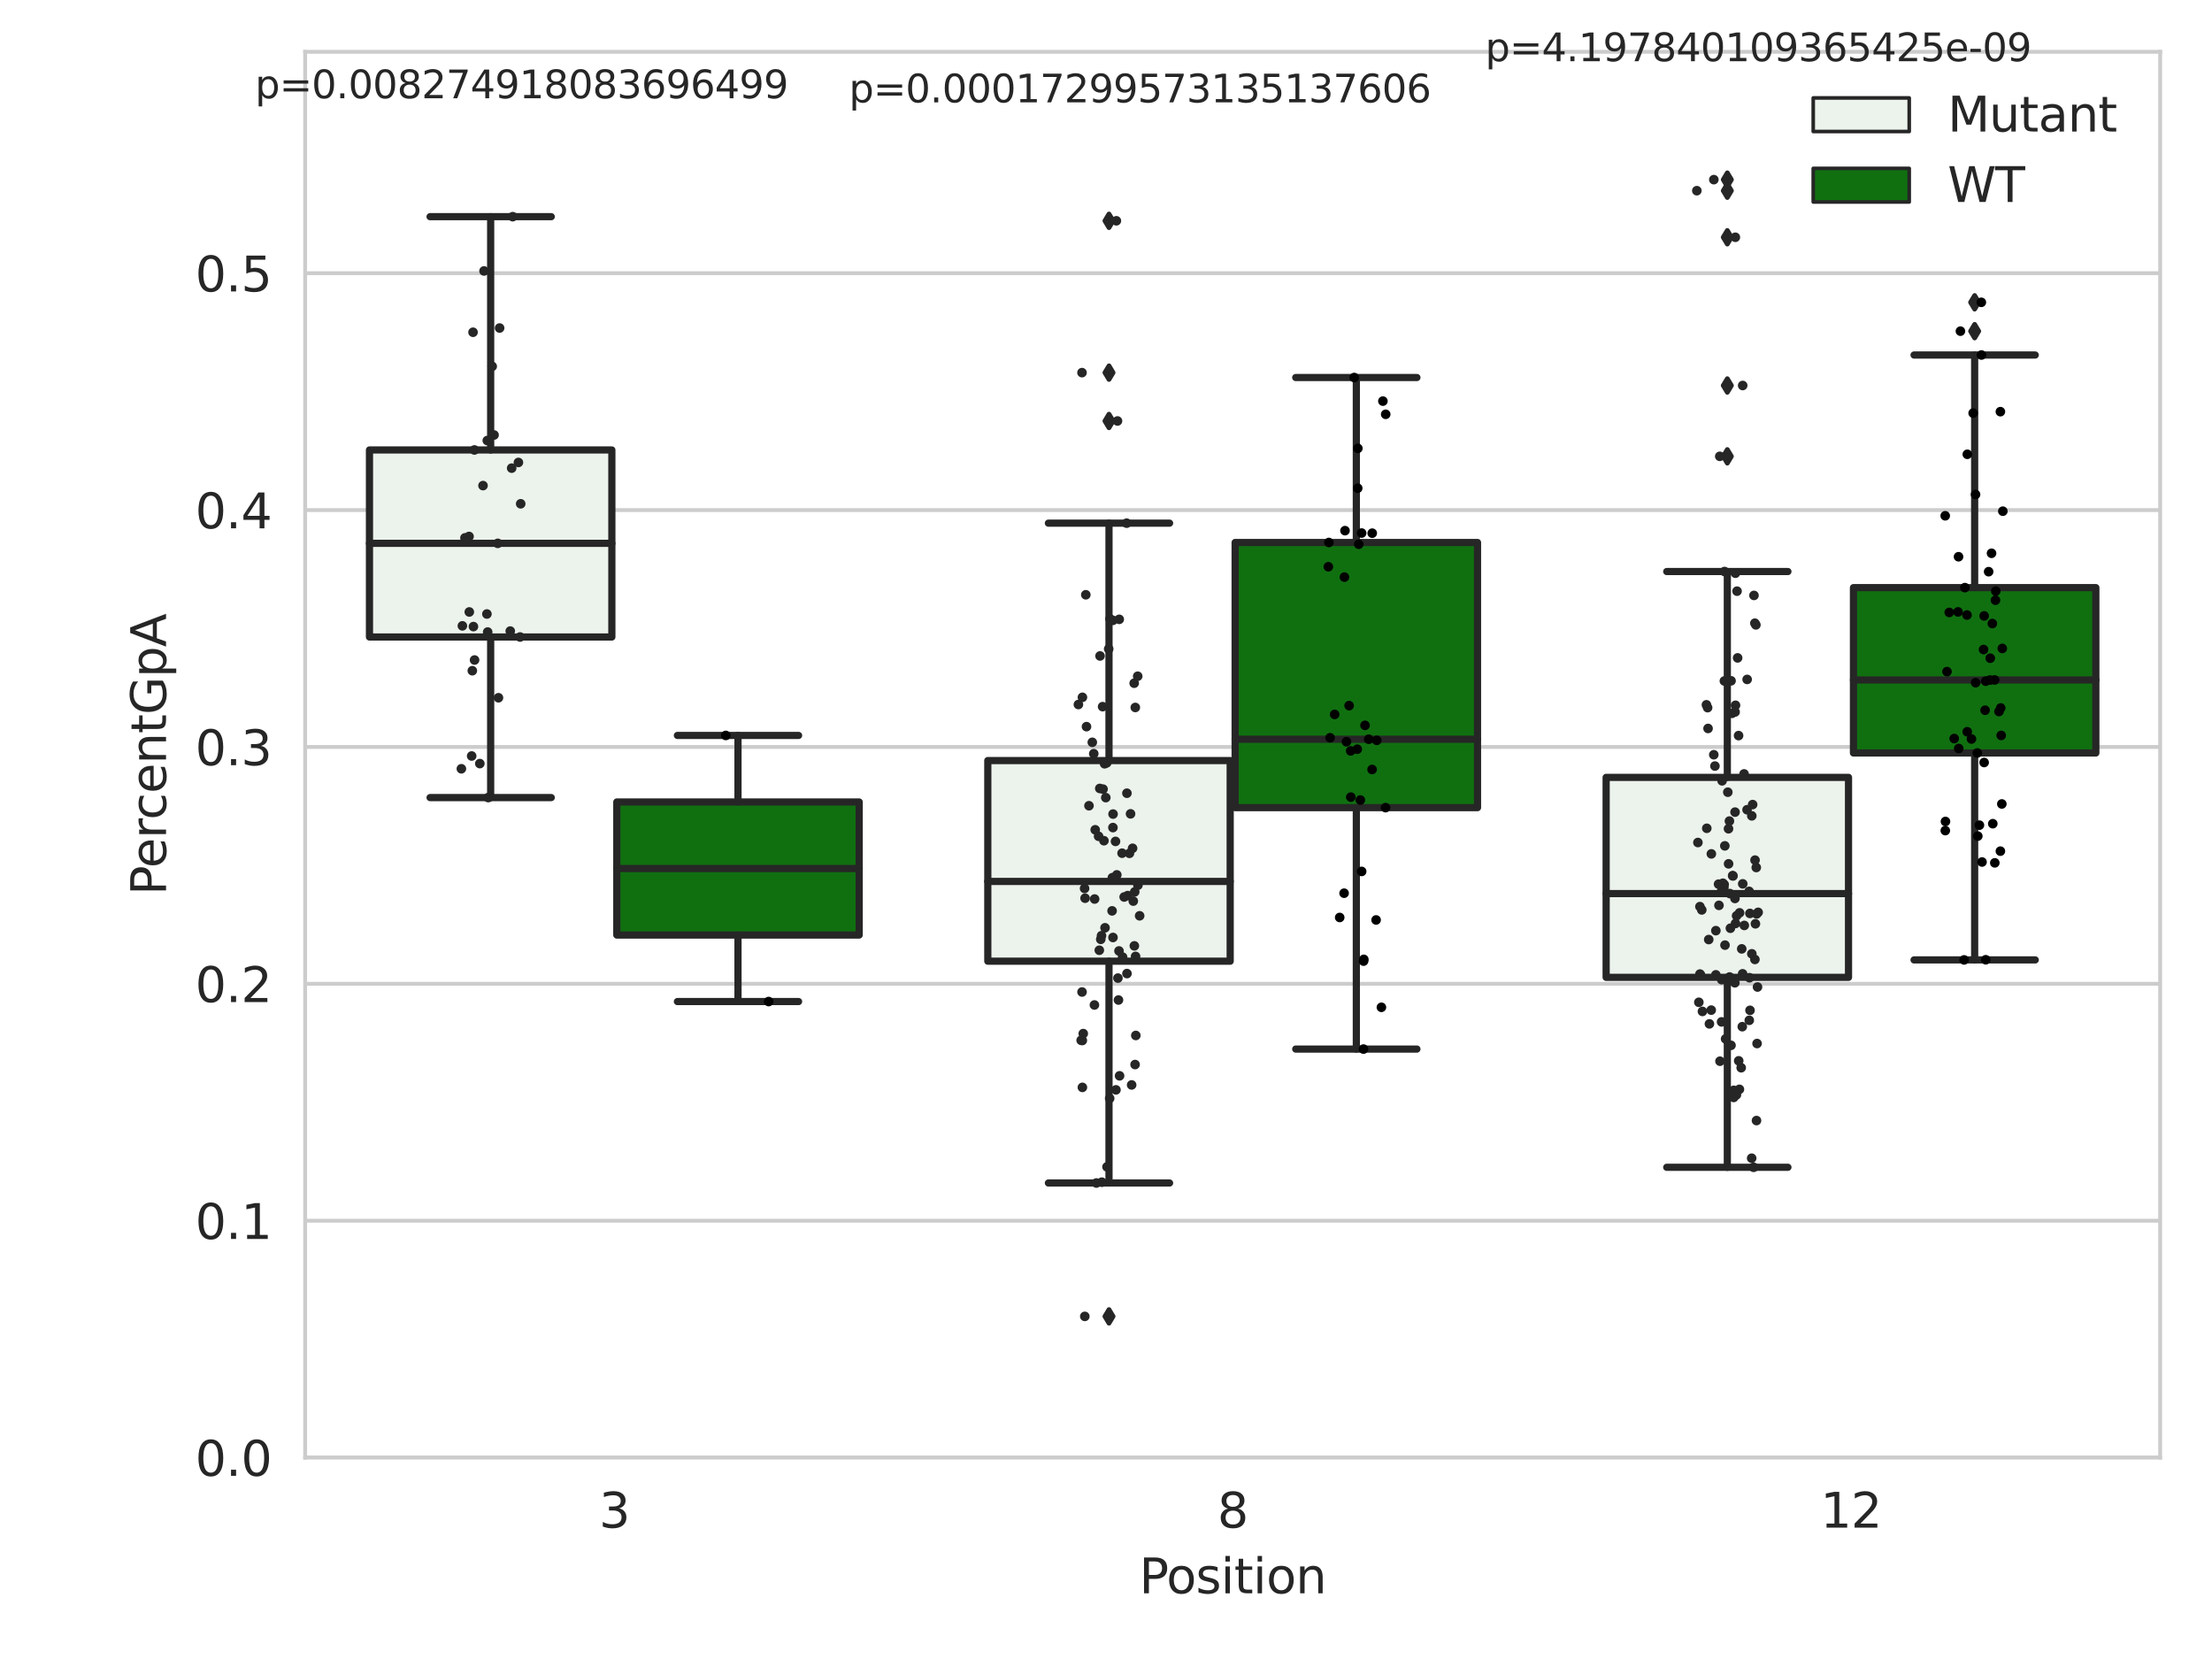<?xml version="1.0" encoding="utf-8" standalone="no"?>
<!DOCTYPE svg PUBLIC "-//W3C//DTD SVG 1.1//EN"
  "http://www.w3.org/Graphics/SVG/1.1/DTD/svg11.dtd">
<svg xmlns:xlink="http://www.w3.org/1999/xlink" width="460.8pt" height="345.6pt" viewBox="0 0 460.8 345.6" xmlns="http://www.w3.org/2000/svg" version="1.1">
 <defs>
  <style type="text/css">*{stroke-linejoin: round; stroke-linecap: butt}</style>
 </defs>
 <g id="figure_1">
  <g id="patch_1">
   <path d="M 0 345.6 
L 460.8 345.6 
L 460.8 0 
L 0 0 
z
" style="fill: #ffffff"/>
  </g>
  <g id="axes_1">
   <g id="patch_2">
    <path d="M 63.571 303.64 
L 450 303.64 
L 450 10.8 
L 63.571 10.8 
z
" style="fill: #ffffff"/>
   </g>
   <g id="matplotlib.axis_1">
    <g id="xtick_1">
     <g id="text_1">
      <!-- 3 -->
      <g style="fill: #262626" transform="translate(124.795 318.238)scale(0.1 -0.1)">
       <defs>
        <path id="DejaVuSans-33" d="M 2597 2516 
Q 3050 2419 3304 2112 
Q 3559 1806 3559 1356 
Q 3559 666 3084 287 
Q 2609 -91 1734 -91 
Q 1441 -91 1130 -33 
Q 819 25 488 141 
L 488 750 
Q 750 597 1062 519 
Q 1375 441 1716 441 
Q 2309 441 2620 675 
Q 2931 909 2931 1356 
Q 2931 1769 2642 2001 
Q 2353 2234 1838 2234 
L 1294 2234 
L 1294 2753 
L 1863 2753 
Q 2328 2753 2575 2939 
Q 2822 3125 2822 3475 
Q 2822 3834 2567 4026 
Q 2313 4219 1838 4219 
Q 1578 4219 1281 4162 
Q 984 4106 628 3988 
L 628 4550 
Q 988 4650 1302 4700 
Q 1616 4750 1894 4750 
Q 2613 4750 3031 4423 
Q 3450 4097 3450 3541 
Q 3450 3153 3228 2886 
Q 3006 2619 2597 2516 
z
" transform="scale(0.016)"/>
       </defs>
       <use xlink:href="#DejaVuSans-33"/>
      </g>
     </g>
    </g>
    <g id="xtick_2">
     <g id="text_2">
      <!-- 8 -->
      <g style="fill: #262626" transform="translate(253.604 318.238)scale(0.1 -0.1)">
       <defs>
        <path id="DejaVuSans-38" d="M 2034 2216 
Q 1584 2216 1326 1975 
Q 1069 1734 1069 1313 
Q 1069 891 1326 650 
Q 1584 409 2034 409 
Q 2484 409 2743 651 
Q 3003 894 3003 1313 
Q 3003 1734 2745 1975 
Q 2488 2216 2034 2216 
z
M 1403 2484 
Q 997 2584 770 2862 
Q 544 3141 544 3541 
Q 544 4100 942 4425 
Q 1341 4750 2034 4750 
Q 2731 4750 3128 4425 
Q 3525 4100 3525 3541 
Q 3525 3141 3298 2862 
Q 3072 2584 2669 2484 
Q 3125 2378 3379 2068 
Q 3634 1759 3634 1313 
Q 3634 634 3220 271 
Q 2806 -91 2034 -91 
Q 1263 -91 848 271 
Q 434 634 434 1313 
Q 434 1759 690 2068 
Q 947 2378 1403 2484 
z
M 1172 3481 
Q 1172 3119 1398 2916 
Q 1625 2713 2034 2713 
Q 2441 2713 2670 2916 
Q 2900 3119 2900 3481 
Q 2900 3844 2670 4047 
Q 2441 4250 2034 4250 
Q 1625 4250 1398 4047 
Q 1172 3844 1172 3481 
z
" transform="scale(0.016)"/>
       </defs>
       <use xlink:href="#DejaVuSans-38"/>
      </g>
     </g>
    </g>
    <g id="xtick_3">
     <g id="text_3">
      <!-- 12 -->
      <g style="fill: #262626" transform="translate(379.233 318.238)scale(0.1 -0.1)">
       <defs>
        <path id="DejaVuSans-31" d="M 794 531 
L 1825 531 
L 1825 4091 
L 703 3866 
L 703 4441 
L 1819 4666 
L 2450 4666 
L 2450 531 
L 3481 531 
L 3481 0 
L 794 0 
L 794 531 
z
" transform="scale(0.016)"/>
        <path id="DejaVuSans-32" d="M 1228 531 
L 3431 531 
L 3431 0 
L 469 0 
L 469 531 
Q 828 903 1448 1529 
Q 2069 2156 2228 2338 
Q 2531 2678 2651 2914 
Q 2772 3150 2772 3378 
Q 2772 3750 2511 3984 
Q 2250 4219 1831 4219 
Q 1534 4219 1204 4116 
Q 875 4013 500 3803 
L 500 4441 
Q 881 4594 1212 4672 
Q 1544 4750 1819 4750 
Q 2544 4750 2975 4387 
Q 3406 4025 3406 3419 
Q 3406 3131 3298 2873 
Q 3191 2616 2906 2266 
Q 2828 2175 2409 1742 
Q 1991 1309 1228 531 
z
" transform="scale(0.016)"/>
       </defs>
       <use xlink:href="#DejaVuSans-31"/>
       <use xlink:href="#DejaVuSans-32" x="63.623"/>
      </g>
     </g>
    </g>
    <g id="text_4">
     <!-- Position -->
     <g style="fill: #262626" transform="translate(237.322 331.917)scale(0.1 -0.1)">
      <defs>
       <path id="DejaVuSans-50" d="M 1259 4147 
L 1259 2394 
L 2053 2394 
Q 2494 2394 2734 2622 
Q 2975 2850 2975 3272 
Q 2975 3691 2734 3919 
Q 2494 4147 2053 4147 
L 1259 4147 
z
M 628 4666 
L 2053 4666 
Q 2838 4666 3239 4311 
Q 3641 3956 3641 3272 
Q 3641 2581 3239 2228 
Q 2838 1875 2053 1875 
L 1259 1875 
L 1259 0 
L 628 0 
L 628 4666 
z
" transform="scale(0.016)"/>
       <path id="DejaVuSans-6f" d="M 1959 3097 
Q 1497 3097 1228 2736 
Q 959 2375 959 1747 
Q 959 1119 1226 758 
Q 1494 397 1959 397 
Q 2419 397 2687 759 
Q 2956 1122 2956 1747 
Q 2956 2369 2687 2733 
Q 2419 3097 1959 3097 
z
M 1959 3584 
Q 2709 3584 3137 3096 
Q 3566 2609 3566 1747 
Q 3566 888 3137 398 
Q 2709 -91 1959 -91 
Q 1206 -91 779 398 
Q 353 888 353 1747 
Q 353 2609 779 3096 
Q 1206 3584 1959 3584 
z
" transform="scale(0.016)"/>
       <path id="DejaVuSans-73" d="M 2834 3397 
L 2834 2853 
Q 2591 2978 2328 3040 
Q 2066 3103 1784 3103 
Q 1356 3103 1142 2972 
Q 928 2841 928 2578 
Q 928 2378 1081 2264 
Q 1234 2150 1697 2047 
L 1894 2003 
Q 2506 1872 2764 1633 
Q 3022 1394 3022 966 
Q 3022 478 2636 193 
Q 2250 -91 1575 -91 
Q 1294 -91 989 -36 
Q 684 19 347 128 
L 347 722 
Q 666 556 975 473 
Q 1284 391 1588 391 
Q 1994 391 2212 530 
Q 2431 669 2431 922 
Q 2431 1156 2273 1281 
Q 2116 1406 1581 1522 
L 1381 1569 
Q 847 1681 609 1914 
Q 372 2147 372 2553 
Q 372 3047 722 3315 
Q 1072 3584 1716 3584 
Q 2034 3584 2315 3537 
Q 2597 3491 2834 3397 
z
" transform="scale(0.016)"/>
       <path id="DejaVuSans-69" d="M 603 3500 
L 1178 3500 
L 1178 0 
L 603 0 
L 603 3500 
z
M 603 4863 
L 1178 4863 
L 1178 4134 
L 603 4134 
L 603 4863 
z
" transform="scale(0.016)"/>
       <path id="DejaVuSans-74" d="M 1172 4494 
L 1172 3500 
L 2356 3500 
L 2356 3053 
L 1172 3053 
L 1172 1153 
Q 1172 725 1289 603 
Q 1406 481 1766 481 
L 2356 481 
L 2356 0 
L 1766 0 
Q 1100 0 847 248 
Q 594 497 594 1153 
L 594 3053 
L 172 3053 
L 172 3500 
L 594 3500 
L 594 4494 
L 1172 4494 
z
" transform="scale(0.016)"/>
       <path id="DejaVuSans-6e" d="M 3513 2113 
L 3513 0 
L 2938 0 
L 2938 2094 
Q 2938 2591 2744 2837 
Q 2550 3084 2163 3084 
Q 1697 3084 1428 2787 
Q 1159 2491 1159 1978 
L 1159 0 
L 581 0 
L 581 3500 
L 1159 3500 
L 1159 2956 
Q 1366 3272 1645 3428 
Q 1925 3584 2291 3584 
Q 2894 3584 3203 3211 
Q 3513 2838 3513 2113 
z
" transform="scale(0.016)"/>
      </defs>
      <use xlink:href="#DejaVuSans-50"/>
      <use xlink:href="#DejaVuSans-6f" x="56.678"/>
      <use xlink:href="#DejaVuSans-73" x="117.859"/>
      <use xlink:href="#DejaVuSans-69" x="169.959"/>
      <use xlink:href="#DejaVuSans-74" x="197.742"/>
      <use xlink:href="#DejaVuSans-69" x="236.951"/>
      <use xlink:href="#DejaVuSans-6f" x="264.734"/>
      <use xlink:href="#DejaVuSans-6e" x="325.916"/>
     </g>
    </g>
   </g>
   <g id="matplotlib.axis_2">
    <g id="ytick_1">
     <g id="line2d_1">
      <path d="M 63.571 303.64 
L 450 303.64 
" clip-path="url(#p13ce5cdbd3)" style="fill: none; stroke: #cccccc; stroke-width: 0.8; stroke-linecap: round"/>
     </g>
     <g id="text_5">
      <!-- 0.0 -->
      <g style="fill: #262626" transform="translate(40.668 307.439)scale(0.1 -0.1)">
       <defs>
        <path id="DejaVuSans-30" d="M 2034 4250 
Q 1547 4250 1301 3770 
Q 1056 3291 1056 2328 
Q 1056 1369 1301 889 
Q 1547 409 2034 409 
Q 2525 409 2770 889 
Q 3016 1369 3016 2328 
Q 3016 3291 2770 3770 
Q 2525 4250 2034 4250 
z
M 2034 4750 
Q 2819 4750 3233 4129 
Q 3647 3509 3647 2328 
Q 3647 1150 3233 529 
Q 2819 -91 2034 -91 
Q 1250 -91 836 529 
Q 422 1150 422 2328 
Q 422 3509 836 4129 
Q 1250 4750 2034 4750 
z
" transform="scale(0.016)"/>
        <path id="DejaVuSans-2e" d="M 684 794 
L 1344 794 
L 1344 0 
L 684 0 
L 684 794 
z
" transform="scale(0.016)"/>
       </defs>
       <use xlink:href="#DejaVuSans-30"/>
       <use xlink:href="#DejaVuSans-2e" x="63.623"/>
       <use xlink:href="#DejaVuSans-30" x="95.41"/>
      </g>
     </g>
    </g>
    <g id="ytick_2">
     <g id="line2d_2">
      <path d="M 63.571 254.295 
L 450 254.295 
" clip-path="url(#p13ce5cdbd3)" style="fill: none; stroke: #cccccc; stroke-width: 0.8; stroke-linecap: round"/>
     </g>
     <g id="text_6">
      <!-- 0.1 -->
      <g style="fill: #262626" transform="translate(40.668 258.094)scale(0.1 -0.1)">
       <use xlink:href="#DejaVuSans-30"/>
       <use xlink:href="#DejaVuSans-2e" x="63.623"/>
       <use xlink:href="#DejaVuSans-31" x="95.41"/>
      </g>
     </g>
    </g>
    <g id="ytick_3">
     <g id="line2d_3">
      <path d="M 63.571 204.949 
L 450 204.949 
" clip-path="url(#p13ce5cdbd3)" style="fill: none; stroke: #cccccc; stroke-width: 0.8; stroke-linecap: round"/>
     </g>
     <g id="text_7">
      <!-- 0.2 -->
      <g style="fill: #262626" transform="translate(40.668 208.749)scale(0.1 -0.1)">
       <use xlink:href="#DejaVuSans-30"/>
       <use xlink:href="#DejaVuSans-2e" x="63.623"/>
       <use xlink:href="#DejaVuSans-32" x="95.41"/>
      </g>
     </g>
    </g>
    <g id="ytick_4">
     <g id="line2d_4">
      <path d="M 63.571 155.604 
L 450 155.604 
" clip-path="url(#p13ce5cdbd3)" style="fill: none; stroke: #cccccc; stroke-width: 0.8; stroke-linecap: round"/>
     </g>
     <g id="text_8">
      <!-- 0.3 -->
      <g style="fill: #262626" transform="translate(40.668 159.403)scale(0.1 -0.1)">
       <use xlink:href="#DejaVuSans-30"/>
       <use xlink:href="#DejaVuSans-2e" x="63.623"/>
       <use xlink:href="#DejaVuSans-33" x="95.41"/>
      </g>
     </g>
    </g>
    <g id="ytick_5">
     <g id="line2d_5">
      <path d="M 63.571 106.259 
L 450 106.259 
" clip-path="url(#p13ce5cdbd3)" style="fill: none; stroke: #cccccc; stroke-width: 0.8; stroke-linecap: round"/>
     </g>
     <g id="text_9">
      <!-- 0.4 -->
      <g style="fill: #262626" transform="translate(40.668 110.058)scale(0.1 -0.1)">
       <defs>
        <path id="DejaVuSans-34" d="M 2419 4116 
L 825 1625 
L 2419 1625 
L 2419 4116 
z
M 2253 4666 
L 3047 4666 
L 3047 1625 
L 3713 1625 
L 3713 1100 
L 3047 1100 
L 3047 0 
L 2419 0 
L 2419 1100 
L 313 1100 
L 313 1709 
L 2253 4666 
z
" transform="scale(0.016)"/>
       </defs>
       <use xlink:href="#DejaVuSans-30"/>
       <use xlink:href="#DejaVuSans-2e" x="63.623"/>
       <use xlink:href="#DejaVuSans-34" x="95.41"/>
      </g>
     </g>
    </g>
    <g id="ytick_6">
     <g id="line2d_6">
      <path d="M 63.571 56.913 
L 450 56.913 
" clip-path="url(#p13ce5cdbd3)" style="fill: none; stroke: #cccccc; stroke-width: 0.8; stroke-linecap: round"/>
     </g>
     <g id="text_10">
      <!-- 0.5 -->
      <g style="fill: #262626" transform="translate(40.668 60.713)scale(0.1 -0.1)">
       <defs>
        <path id="DejaVuSans-35" d="M 691 4666 
L 3169 4666 
L 3169 4134 
L 1269 4134 
L 1269 2991 
Q 1406 3038 1543 3061 
Q 1681 3084 1819 3084 
Q 2600 3084 3056 2656 
Q 3513 2228 3513 1497 
Q 3513 744 3044 326 
Q 2575 -91 1722 -91 
Q 1428 -91 1123 -41 
Q 819 9 494 109 
L 494 744 
Q 775 591 1075 516 
Q 1375 441 1709 441 
Q 2250 441 2565 725 
Q 2881 1009 2881 1497 
Q 2881 1984 2565 2268 
Q 2250 2553 1709 2553 
Q 1456 2553 1204 2497 
Q 953 2441 691 2322 
L 691 4666 
z
" transform="scale(0.016)"/>
       </defs>
       <use xlink:href="#DejaVuSans-30"/>
       <use xlink:href="#DejaVuSans-2e" x="63.623"/>
       <use xlink:href="#DejaVuSans-35" x="95.41"/>
      </g>
     </g>
    </g>
    <g id="text_11">
     <!-- PercentGpA -->
     <g style="fill: #262626" transform="translate(34.588 186.497)rotate(-90)scale(0.1 -0.1)">
      <defs>
       <path id="DejaVuSans-65" d="M 3597 1894 
L 3597 1613 
L 953 1613 
Q 991 1019 1311 708 
Q 1631 397 2203 397 
Q 2534 397 2845 478 
Q 3156 559 3463 722 
L 3463 178 
Q 3153 47 2828 -22 
Q 2503 -91 2169 -91 
Q 1331 -91 842 396 
Q 353 884 353 1716 
Q 353 2575 817 3079 
Q 1281 3584 2069 3584 
Q 2775 3584 3186 3129 
Q 3597 2675 3597 1894 
z
M 3022 2063 
Q 3016 2534 2758 2815 
Q 2500 3097 2075 3097 
Q 1594 3097 1305 2825 
Q 1016 2553 972 2059 
L 3022 2063 
z
" transform="scale(0.016)"/>
       <path id="DejaVuSans-72" d="M 2631 2963 
Q 2534 3019 2420 3045 
Q 2306 3072 2169 3072 
Q 1681 3072 1420 2755 
Q 1159 2438 1159 1844 
L 1159 0 
L 581 0 
L 581 3500 
L 1159 3500 
L 1159 2956 
Q 1341 3275 1631 3429 
Q 1922 3584 2338 3584 
Q 2397 3584 2469 3576 
Q 2541 3569 2628 3553 
L 2631 2963 
z
" transform="scale(0.016)"/>
       <path id="DejaVuSans-63" d="M 3122 3366 
L 3122 2828 
Q 2878 2963 2633 3030 
Q 2388 3097 2138 3097 
Q 1578 3097 1268 2742 
Q 959 2388 959 1747 
Q 959 1106 1268 751 
Q 1578 397 2138 397 
Q 2388 397 2633 464 
Q 2878 531 3122 666 
L 3122 134 
Q 2881 22 2623 -34 
Q 2366 -91 2075 -91 
Q 1284 -91 818 406 
Q 353 903 353 1747 
Q 353 2603 823 3093 
Q 1294 3584 2113 3584 
Q 2378 3584 2631 3529 
Q 2884 3475 3122 3366 
z
" transform="scale(0.016)"/>
       <path id="DejaVuSans-47" d="M 3809 666 
L 3809 1919 
L 2778 1919 
L 2778 2438 
L 4434 2438 
L 4434 434 
Q 4069 175 3628 42 
Q 3188 -91 2688 -91 
Q 1594 -91 976 548 
Q 359 1188 359 2328 
Q 359 3472 976 4111 
Q 1594 4750 2688 4750 
Q 3144 4750 3555 4637 
Q 3966 4525 4313 4306 
L 4313 3634 
Q 3963 3931 3569 4081 
Q 3175 4231 2741 4231 
Q 1884 4231 1454 3753 
Q 1025 3275 1025 2328 
Q 1025 1384 1454 906 
Q 1884 428 2741 428 
Q 3075 428 3337 486 
Q 3600 544 3809 666 
z
" transform="scale(0.016)"/>
       <path id="DejaVuSans-70" d="M 1159 525 
L 1159 -1331 
L 581 -1331 
L 581 3500 
L 1159 3500 
L 1159 2969 
Q 1341 3281 1617 3432 
Q 1894 3584 2278 3584 
Q 2916 3584 3314 3078 
Q 3713 2572 3713 1747 
Q 3713 922 3314 415 
Q 2916 -91 2278 -91 
Q 1894 -91 1617 61 
Q 1341 213 1159 525 
z
M 3116 1747 
Q 3116 2381 2855 2742 
Q 2594 3103 2138 3103 
Q 1681 3103 1420 2742 
Q 1159 2381 1159 1747 
Q 1159 1113 1420 752 
Q 1681 391 2138 391 
Q 2594 391 2855 752 
Q 3116 1113 3116 1747 
z
" transform="scale(0.016)"/>
       <path id="DejaVuSans-41" d="M 2188 4044 
L 1331 1722 
L 3047 1722 
L 2188 4044 
z
M 1831 4666 
L 2547 4666 
L 4325 0 
L 3669 0 
L 3244 1197 
L 1141 1197 
L 716 0 
L 50 0 
L 1831 4666 
z
" transform="scale(0.016)"/>
      </defs>
      <use xlink:href="#DejaVuSans-50"/>
      <use xlink:href="#DejaVuSans-65" x="56.678"/>
      <use xlink:href="#DejaVuSans-72" x="118.201"/>
      <use xlink:href="#DejaVuSans-63" x="157.064"/>
      <use xlink:href="#DejaVuSans-65" x="212.045"/>
      <use xlink:href="#DejaVuSans-6e" x="273.568"/>
      <use xlink:href="#DejaVuSans-74" x="336.947"/>
      <use xlink:href="#DejaVuSans-47" x="376.156"/>
      <use xlink:href="#DejaVuSans-70" x="453.646"/>
      <use xlink:href="#DejaVuSans-41" x="517.123"/>
     </g>
    </g>
   </g>
   <g id="patch_3">
    <path d="M 76.967 132.701 
L 127.461 132.701 
L 127.461 93.735 
L 76.967 93.735 
L 76.967 132.701 
z
" clip-path="url(#p13ce5cdbd3)" style="fill: #ecf2ec; stroke: #262626; stroke-width: 1.5; stroke-linejoin: miter"/>
   </g>
   <g id="patch_4">
    <path d="M 128.491 194.784 
L 178.985 194.784 
L 178.985 167.066 
L 128.491 167.066 
L 128.491 194.784 
z
" clip-path="url(#p13ce5cdbd3)" style="fill: #107010; stroke: #262626; stroke-width: 1.5; stroke-linejoin: miter"/>
   </g>
   <g id="patch_5">
    <path d="M 205.777 200.238 
L 256.27 200.238 
L 256.27 158.437 
L 205.777 158.437 
L 205.777 200.238 
z
" clip-path="url(#p13ce5cdbd3)" style="fill: #ecf2ec; stroke: #262626; stroke-width: 1.5; stroke-linejoin: miter"/>
   </g>
   <g id="patch_6">
    <path d="M 257.301 168.247 
L 307.794 168.247 
L 307.794 113.009 
L 257.301 113.009 
L 257.301 168.247 
z
" clip-path="url(#p13ce5cdbd3)" style="fill: #107010; stroke: #262626; stroke-width: 1.5; stroke-linejoin: miter"/>
   </g>
   <g id="patch_7">
    <path d="M 334.587 203.6 
L 385.08 203.6 
L 385.08 161.94 
L 334.587 161.94 
L 334.587 203.6 
z
" clip-path="url(#p13ce5cdbd3)" style="fill: #ecf2ec; stroke: #262626; stroke-width: 1.5; stroke-linejoin: miter"/>
   </g>
   <g id="patch_8">
    <path d="M 386.11 156.86 
L 436.604 156.86 
L 436.604 122.412 
L 386.11 122.412 
L 386.11 156.86 
z
" clip-path="url(#p13ce5cdbd3)" style="fill: #107010; stroke: #262626; stroke-width: 1.5; stroke-linejoin: miter"/>
   </g>
   <g id="patch_9">
    <path d="M 127.976 303.64 
L 127.976 303.64 
L 127.976 303.64 
L 127.976 303.64 
z
" clip-path="url(#p13ce5cdbd3)" style="fill: #ecf2ec; stroke: #262626; stroke-width: 0.75; stroke-linejoin: miter"/>
   </g>
   <g id="patch_10">
    <path d="M 127.976 303.64 
L 127.976 303.64 
L 127.976 303.64 
L 127.976 303.64 
z
" clip-path="url(#p13ce5cdbd3)" style="fill: #107010; stroke: #262626; stroke-width: 0.75; stroke-linejoin: miter"/>
   </g>
   <g id="PathCollection_1"/>
   <g id="PathCollection_2"/>
   <g id="line2d_7">
    <path d="M 102.214 132.701 
L 102.214 166.152 
" clip-path="url(#p13ce5cdbd3)" style="fill: none; stroke: #262626; stroke-width: 1.5; stroke-linecap: round"/>
   </g>
   <g id="line2d_8">
    <path d="M 102.214 93.735 
L 102.214 45.139 
" clip-path="url(#p13ce5cdbd3)" style="fill: none; stroke: #262626; stroke-width: 1.5; stroke-linecap: round"/>
   </g>
   <g id="line2d_9">
    <path d="M 89.591 166.152 
L 114.837 166.152 
" clip-path="url(#p13ce5cdbd3)" style="fill: none; stroke: #262626; stroke-width: 1.5; stroke-linecap: round"/>
   </g>
   <g id="line2d_10">
    <path d="M 89.591 45.139 
L 114.837 45.139 
" clip-path="url(#p13ce5cdbd3)" style="fill: none; stroke: #262626; stroke-width: 1.5; stroke-linecap: round"/>
   </g>
   <g id="line2d_11"/>
   <g id="line2d_12">
    <path d="M 153.738 194.784 
L 153.738 208.643 
" clip-path="url(#p13ce5cdbd3)" style="fill: none; stroke: #262626; stroke-width: 1.5; stroke-linecap: round"/>
   </g>
   <g id="line2d_13">
    <path d="M 153.738 167.066 
L 153.738 153.206 
" clip-path="url(#p13ce5cdbd3)" style="fill: none; stroke: #262626; stroke-width: 1.5; stroke-linecap: round"/>
   </g>
   <g id="line2d_14">
    <path d="M 141.115 208.643 
L 166.361 208.643 
" clip-path="url(#p13ce5cdbd3)" style="fill: none; stroke: #262626; stroke-width: 1.5; stroke-linecap: round"/>
   </g>
   <g id="line2d_15">
    <path d="M 141.115 153.206 
L 166.361 153.206 
" clip-path="url(#p13ce5cdbd3)" style="fill: none; stroke: #262626; stroke-width: 1.5; stroke-linecap: round"/>
   </g>
   <g id="line2d_16"/>
   <g id="line2d_17">
    <path d="M 231.024 200.238 
L 231.024 246.441 
" clip-path="url(#p13ce5cdbd3)" style="fill: none; stroke: #262626; stroke-width: 1.5; stroke-linecap: round"/>
   </g>
   <g id="line2d_18">
    <path d="M 231.024 158.437 
L 231.024 108.982 
" clip-path="url(#p13ce5cdbd3)" style="fill: none; stroke: #262626; stroke-width: 1.5; stroke-linecap: round"/>
   </g>
   <g id="line2d_19">
    <path d="M 218.4 246.441 
L 243.647 246.441 
" clip-path="url(#p13ce5cdbd3)" style="fill: none; stroke: #262626; stroke-width: 1.5; stroke-linecap: round"/>
   </g>
   <g id="line2d_20">
    <path d="M 218.4 108.982 
L 243.647 108.982 
" clip-path="url(#p13ce5cdbd3)" style="fill: none; stroke: #262626; stroke-width: 1.5; stroke-linecap: round"/>
   </g>
   <g id="line2d_21">
    <defs>
     <path id="ma4661ab39e" d="M -0 1.414 
L 0.849 0 
L 0 -1.414 
L -0.849 -0 
z
" style="stroke: #262626; stroke-linejoin: miter"/>
    </defs>
    <g clip-path="url(#p13ce5cdbd3)">
     <use xlink:href="#ma4661ab39e" x="231.024" y="274.226" style="fill: #262626; stroke: #262626; stroke-linejoin: miter"/>
     <use xlink:href="#ma4661ab39e" x="231.024" y="87.697" style="fill: #262626; stroke: #262626; stroke-linejoin: miter"/>
     <use xlink:href="#ma4661ab39e" x="231.024" y="77.627" style="fill: #262626; stroke: #262626; stroke-linejoin: miter"/>
     <use xlink:href="#ma4661ab39e" x="231.024" y="45.997" style="fill: #262626; stroke: #262626; stroke-linejoin: miter"/>
    </g>
   </g>
   <g id="line2d_22">
    <path d="M 282.548 168.247 
L 282.548 218.54 
" clip-path="url(#p13ce5cdbd3)" style="fill: none; stroke: #262626; stroke-width: 1.5; stroke-linecap: round"/>
   </g>
   <g id="line2d_23">
    <path d="M 282.548 113.009 
L 282.548 78.646 
" clip-path="url(#p13ce5cdbd3)" style="fill: none; stroke: #262626; stroke-width: 1.5; stroke-linecap: round"/>
   </g>
   <g id="line2d_24">
    <path d="M 269.924 218.54 
L 295.171 218.54 
" clip-path="url(#p13ce5cdbd3)" style="fill: none; stroke: #262626; stroke-width: 1.5; stroke-linecap: round"/>
   </g>
   <g id="line2d_25">
    <path d="M 269.924 78.646 
L 295.171 78.646 
" clip-path="url(#p13ce5cdbd3)" style="fill: none; stroke: #262626; stroke-width: 1.5; stroke-linecap: round"/>
   </g>
   <g id="line2d_26"/>
   <g id="line2d_27">
    <path d="M 359.833 203.6 
L 359.833 243.167 
" clip-path="url(#p13ce5cdbd3)" style="fill: none; stroke: #262626; stroke-width: 1.5; stroke-linecap: round"/>
   </g>
   <g id="line2d_28">
    <path d="M 359.833 161.94 
L 359.833 119.062 
" clip-path="url(#p13ce5cdbd3)" style="fill: none; stroke: #262626; stroke-width: 1.5; stroke-linecap: round"/>
   </g>
   <g id="line2d_29">
    <path d="M 347.21 243.167 
L 372.457 243.167 
" clip-path="url(#p13ce5cdbd3)" style="fill: none; stroke: #262626; stroke-width: 1.5; stroke-linecap: round"/>
   </g>
   <g id="line2d_30">
    <path d="M 347.21 119.062 
L 372.457 119.062 
" clip-path="url(#p13ce5cdbd3)" style="fill: none; stroke: #262626; stroke-width: 1.5; stroke-linecap: round"/>
   </g>
   <g id="line2d_31">
    <g clip-path="url(#p13ce5cdbd3)">
     <use xlink:href="#ma4661ab39e" x="359.833" y="39.725" style="fill: #262626; stroke: #262626; stroke-linejoin: miter"/>
     <use xlink:href="#ma4661ab39e" x="359.833" y="49.428" style="fill: #262626; stroke: #262626; stroke-linejoin: miter"/>
     <use xlink:href="#ma4661ab39e" x="359.833" y="37.422" style="fill: #262626; stroke: #262626; stroke-linejoin: miter"/>
     <use xlink:href="#ma4661ab39e" x="359.833" y="95.062" style="fill: #262626; stroke: #262626; stroke-linejoin: miter"/>
     <use xlink:href="#ma4661ab39e" x="359.833" y="80.307" style="fill: #262626; stroke: #262626; stroke-linejoin: miter"/>
    </g>
   </g>
   <g id="line2d_32">
    <path d="M 411.357 156.86 
L 411.357 199.968 
" clip-path="url(#p13ce5cdbd3)" style="fill: none; stroke: #262626; stroke-width: 1.5; stroke-linecap: round"/>
   </g>
   <g id="line2d_33">
    <path d="M 411.357 122.412 
L 411.357 73.955 
" clip-path="url(#p13ce5cdbd3)" style="fill: none; stroke: #262626; stroke-width: 1.5; stroke-linecap: round"/>
   </g>
   <g id="line2d_34">
    <path d="M 398.734 199.968 
L 423.98 199.968 
" clip-path="url(#p13ce5cdbd3)" style="fill: none; stroke: #262626; stroke-width: 1.5; stroke-linecap: round"/>
   </g>
   <g id="line2d_35">
    <path d="M 398.734 73.955 
L 423.98 73.955 
" clip-path="url(#p13ce5cdbd3)" style="fill: none; stroke: #262626; stroke-width: 1.5; stroke-linecap: round"/>
   </g>
   <g id="line2d_36">
    <g clip-path="url(#p13ce5cdbd3)">
     <use xlink:href="#ma4661ab39e" x="411.357" y="68.987" style="fill: #262626; stroke: #262626; stroke-linejoin: miter"/>
     <use xlink:href="#ma4661ab39e" x="411.357" y="62.979" style="fill: #262626; stroke: #262626; stroke-linejoin: miter"/>
    </g>
   </g>
   <g id="line2d_37">
    <path d="M 76.967 113.19 
L 127.461 113.19 
" clip-path="url(#p13ce5cdbd3)" style="fill: none; stroke: #262626; stroke-width: 1.5; stroke-linecap: round"/>
   </g>
   <g id="line2d_38">
    <path d="M 128.491 180.925 
L 178.985 180.925 
" clip-path="url(#p13ce5cdbd3)" style="fill: none; stroke: #262626; stroke-width: 1.5; stroke-linecap: round"/>
   </g>
   <g id="line2d_39">
    <path d="M 205.777 183.622 
L 256.27 183.622 
" clip-path="url(#p13ce5cdbd3)" style="fill: none; stroke: #262626; stroke-width: 1.5; stroke-linecap: round"/>
   </g>
   <g id="line2d_40">
    <path d="M 257.301 153.995 
L 307.794 153.995 
" clip-path="url(#p13ce5cdbd3)" style="fill: none; stroke: #262626; stroke-width: 1.5; stroke-linecap: round"/>
   </g>
   <g id="line2d_41">
    <path d="M 334.587 186.15 
L 385.08 186.15 
" clip-path="url(#p13ce5cdbd3)" style="fill: none; stroke: #262626; stroke-width: 1.5; stroke-linecap: round"/>
   </g>
   <g id="line2d_42">
    <path d="M 386.11 141.647 
L 436.604 141.647 
" clip-path="url(#p13ce5cdbd3)" style="fill: none; stroke: #262626; stroke-width: 1.5; stroke-linecap: round"/>
   </g>
   <g id="patch_11">
    <path d="M 63.571 303.64 
L 63.571 10.8 
" style="fill: none; stroke: #cccccc; stroke-width: 0.8; stroke-linejoin: miter; stroke-linecap: square"/>
   </g>
   <g id="patch_12">
    <path d="M 450 303.64 
L 450 10.8 
" style="fill: none; stroke: #cccccc; stroke-width: 0.8; stroke-linejoin: miter; stroke-linecap: square"/>
   </g>
   <g id="patch_13">
    <path d="M 63.571 303.64 
L 450 303.64 
" style="fill: none; stroke: #cccccc; stroke-width: 0.8; stroke-linejoin: miter; stroke-linecap: square"/>
   </g>
   <g id="patch_14">
    <path d="M 63.571 10.8 
L 450 10.8 
" style="fill: none; stroke: #cccccc; stroke-width: 0.8; stroke-linejoin: miter; stroke-linecap: square"/>
   </g>
   <g id="PathCollection_3">
    <defs>
     <path id="C0_0_807ea36916" d="M 0 1 
C 0.265 1 0.52 0.895 0.707 0.707 
C 0.895 0.52 1 0.265 1 -0 
C 1 -0.265 0.895 -0.52 0.707 -0.707 
C 0.52 -0.895 0.265 -1 0 -1 
C -0.265 -1 -0.52 -0.895 -0.707 -0.707 
C -0.895 -0.52 -1 -0.265 -1 0 
C -1 0.265 -0.895 0.52 -0.707 0.707 
C -0.52 0.895 -0.265 1 0 1 
z
"/>
    </defs>
    <g clip-path="url(#p13ce5cdbd3)">
     <use xlink:href="#C0_0_807ea36916" x="107.997" y="96.337" style="fill: #262626"/>
    </g>
    <g clip-path="url(#p13ce5cdbd3)">
     <use xlink:href="#C0_0_807ea36916" x="96.323" y="130.376" style="fill: #262626"/>
    </g>
    <g clip-path="url(#p13ce5cdbd3)">
     <use xlink:href="#C0_0_807ea36916" x="98.861" y="137.493" style="fill: #262626"/>
    </g>
    <g clip-path="url(#p13ce5cdbd3)">
     <use xlink:href="#C0_0_807ea36916" x="96.112" y="160.152" style="fill: #262626"/>
    </g>
    <g clip-path="url(#p13ce5cdbd3)">
     <use xlink:href="#C0_0_807ea36916" x="98.834" y="93.735" style="fill: #262626"/>
    </g>
    <g clip-path="url(#p13ce5cdbd3)">
     <use xlink:href="#C0_0_807ea36916" x="96.864" y="112.048" style="fill: #262626"/>
    </g>
    <g clip-path="url(#p13ce5cdbd3)">
     <use xlink:href="#C0_0_807ea36916" x="98.544" y="69.215" style="fill: #262626"/>
    </g>
    <g clip-path="url(#p13ce5cdbd3)">
     <use xlink:href="#C0_0_807ea36916" x="99.957" y="159.072" style="fill: #262626"/>
    </g>
    <g clip-path="url(#p13ce5cdbd3)">
     <use xlink:href="#C0_0_807ea36916" x="97.764" y="127.482" style="fill: #262626"/>
    </g>
    <g clip-path="url(#p13ce5cdbd3)">
     <use xlink:href="#C0_0_807ea36916" x="101.513" y="91.774" style="fill: #262626"/>
    </g>
    <g clip-path="url(#p13ce5cdbd3)">
     <use xlink:href="#C0_0_807ea36916" x="100.621" y="101.161" style="fill: #262626"/>
    </g>
    <g clip-path="url(#p13ce5cdbd3)">
     <use xlink:href="#C0_0_807ea36916" x="102.535" y="76.32" style="fill: #262626"/>
    </g>
    <g clip-path="url(#p13ce5cdbd3)">
     <use xlink:href="#C0_0_807ea36916" x="98.257" y="157.489" style="fill: #262626"/>
    </g>
    <g clip-path="url(#p13ce5cdbd3)">
     <use xlink:href="#C0_0_807ea36916" x="101.712" y="166.152" style="fill: #262626"/>
    </g>
    <g clip-path="url(#p13ce5cdbd3)">
     <use xlink:href="#C0_0_807ea36916" x="101.593" y="131.663" style="fill: #262626"/>
    </g>
    <g clip-path="url(#p13ce5cdbd3)">
     <use xlink:href="#C0_0_807ea36916" x="108.471" y="104.949" style="fill: #262626"/>
    </g>
    <g clip-path="url(#p13ce5cdbd3)">
     <use xlink:href="#C0_0_807ea36916" x="103.693" y="113.19" style="fill: #262626"/>
    </g>
    <g clip-path="url(#p13ce5cdbd3)">
     <use xlink:href="#C0_0_807ea36916" x="106.296" y="131.463" style="fill: #262626"/>
    </g>
    <g clip-path="url(#p13ce5cdbd3)">
     <use xlink:href="#C0_0_807ea36916" x="101.432" y="127.907" style="fill: #262626"/>
    </g>
    <g clip-path="url(#p13ce5cdbd3)">
     <use xlink:href="#C0_0_807ea36916" x="104.077" y="68.334" style="fill: #262626"/>
    </g>
    <g clip-path="url(#p13ce5cdbd3)">
     <use xlink:href="#C0_0_807ea36916" x="98.394" y="139.721" style="fill: #262626"/>
    </g>
    <g clip-path="url(#p13ce5cdbd3)">
     <use xlink:href="#C0_0_807ea36916" x="102.921" y="90.618" style="fill: #262626"/>
    </g>
    <g clip-path="url(#p13ce5cdbd3)">
     <use xlink:href="#C0_0_807ea36916" x="97.708" y="111.754" style="fill: #262626"/>
    </g>
    <g clip-path="url(#p13ce5cdbd3)">
     <use xlink:href="#C0_0_807ea36916" x="108.336" y="132.701" style="fill: #262626"/>
    </g>
    <g clip-path="url(#p13ce5cdbd3)">
     <use xlink:href="#C0_0_807ea36916" x="100.835" y="56.446" style="fill: #262626"/>
    </g>
    <g clip-path="url(#p13ce5cdbd3)">
     <use xlink:href="#C0_0_807ea36916" x="106.807" y="45.139" style="fill: #262626"/>
    </g>
    <g clip-path="url(#p13ce5cdbd3)">
     <use xlink:href="#C0_0_807ea36916" x="98.626" y="130.53" style="fill: #262626"/>
    </g>
    <g clip-path="url(#p13ce5cdbd3)">
     <use xlink:href="#C0_0_807ea36916" x="103.838" y="145.355" style="fill: #262626"/>
    </g>
    <g clip-path="url(#p13ce5cdbd3)">
     <use xlink:href="#C0_0_807ea36916" x="106.592" y="97.523" style="fill: #262626"/>
    </g>
   </g>
   <g id="PathCollection_4">
    <defs>
     <path id="C1_0_d2c44ffb01" d="M 0 1 
C 0.265 1 0.52 0.895 0.707 0.707 
C 0.895 0.52 1 0.265 1 -0 
C 1 -0.265 0.895 -0.52 0.707 -0.707 
C 0.52 -0.895 0.265 -1 0 -1 
C -0.265 -1 -0.52 -0.895 -0.707 -0.707 
C -0.895 -0.52 -1 -0.265 -1 0 
C -1 0.265 -0.895 0.52 -0.707 0.707 
C -0.52 0.895 -0.265 1 0 1 
z
"/>
    </defs>
    <g clip-path="url(#p13ce5cdbd3)">
     <use xlink:href="#C1_0_d2c44ffb01" x="151.201" y="153.206"/>
    </g>
    <g clip-path="url(#p13ce5cdbd3)">
     <use xlink:href="#C1_0_d2c44ffb01" x="160.13" y="208.643"/>
    </g>
   </g>
   <g id="PathCollection_5">
    <defs>
     <path id="C2_0_0f7103fcbf" d="M 0 1 
C 0.265 1 0.52 0.895 0.707 0.707 
C 0.895 0.52 1 0.265 1 -0 
C 1 -0.265 0.895 -0.52 0.707 -0.707 
C 0.52 -0.895 0.265 -1 0 -1 
C -0.265 -1 -0.52 -0.895 -0.707 -0.707 
C -0.895 -0.52 -1 -0.265 -1 0 
C -1 0.265 -0.895 0.52 -0.707 0.707 
C -0.52 0.895 -0.265 1 0 1 
z
"/>
    </defs>
    <g clip-path="url(#p13ce5cdbd3)">
     <use xlink:href="#C2_0_0f7103fcbf" x="234.702" y="108.982" style="fill: #262626"/>
    </g>
    <g clip-path="url(#p13ce5cdbd3)">
     <use xlink:href="#C2_0_0f7103fcbf" x="235.939" y="176.713" style="fill: #262626"/>
    </g>
    <g clip-path="url(#p13ce5cdbd3)">
     <use xlink:href="#C2_0_0f7103fcbf" x="232.999" y="208.324" style="fill: #262626"/>
    </g>
    <g clip-path="url(#p13ce5cdbd3)">
     <use xlink:href="#C2_0_0f7103fcbf" x="237.409" y="190.778" style="fill: #262626"/>
    </g>
    <g clip-path="url(#p13ce5cdbd3)">
     <use xlink:href="#C2_0_0f7103fcbf" x="224.651" y="146.764" style="fill: #262626"/>
    </g>
    <g clip-path="url(#p13ce5cdbd3)">
     <use xlink:href="#C2_0_0f7103fcbf" x="231.842" y="172.401" style="fill: #262626"/>
    </g>
    <g clip-path="url(#p13ce5cdbd3)">
     <use xlink:href="#C2_0_0f7103fcbf" x="234.759" y="165.241" style="fill: #262626"/>
    </g>
    <g clip-path="url(#p13ce5cdbd3)">
     <use xlink:href="#C2_0_0f7103fcbf" x="230.198" y="193.275" style="fill: #262626"/>
    </g>
    <g clip-path="url(#p13ce5cdbd3)">
     <use xlink:href="#C2_0_0f7103fcbf" x="230.613" y="243.078" style="fill: #262626"/>
    </g>
    <g clip-path="url(#p13ce5cdbd3)">
     <use xlink:href="#C2_0_0f7103fcbf" x="225.985" y="274.226" style="fill: #262626"/>
    </g>
    <g clip-path="url(#p13ce5cdbd3)">
     <use xlink:href="#C2_0_0f7103fcbf" x="236.612" y="215.705" style="fill: #262626"/>
    </g>
    <g clip-path="url(#p13ce5cdbd3)">
     <use xlink:href="#C2_0_0f7103fcbf" x="226.854" y="167.849" style="fill: #262626"/>
    </g>
    <g clip-path="url(#p13ce5cdbd3)">
     <use xlink:href="#C2_0_0f7103fcbf" x="230.108" y="159.107" style="fill: #262626"/>
    </g>
    <g clip-path="url(#p13ce5cdbd3)">
     <use xlink:href="#C2_0_0f7103fcbf" x="234.769" y="202.813" style="fill: #262626"/>
    </g>
    <g clip-path="url(#p13ce5cdbd3)">
     <use xlink:href="#C2_0_0f7103fcbf" x="231.228" y="128.918" style="fill: #262626"/>
    </g>
    <g clip-path="url(#p13ce5cdbd3)">
     <use xlink:href="#C2_0_0f7103fcbf" x="234.912" y="186.57" style="fill: #262626"/>
    </g>
    <g clip-path="url(#p13ce5cdbd3)">
     <use xlink:href="#C2_0_0f7103fcbf" x="229.697" y="147.209" style="fill: #262626"/>
    </g>
    <g clip-path="url(#p13ce5cdbd3)">
     <use xlink:href="#C2_0_0f7103fcbf" x="225.66" y="215.318" style="fill: #262626"/>
    </g>
    <g clip-path="url(#p13ce5cdbd3)">
     <use xlink:href="#C2_0_0f7103fcbf" x="232.654" y="182.253" style="fill: #262626"/>
    </g>
    <g clip-path="url(#p13ce5cdbd3)">
     <use xlink:href="#C2_0_0f7103fcbf" x="231.727" y="182.838" style="fill: #262626"/>
    </g>
    <g clip-path="url(#p13ce5cdbd3)">
     <use xlink:href="#C2_0_0f7103fcbf" x="233.227" y="224.114" style="fill: #262626"/>
    </g>
    <g clip-path="url(#p13ce5cdbd3)">
     <use xlink:href="#C2_0_0f7103fcbf" x="225.409" y="206.651" style="fill: #262626"/>
    </g>
    <g clip-path="url(#p13ce5cdbd3)">
     <use xlink:href="#C2_0_0f7103fcbf" x="231.872" y="169.585" style="fill: #262626"/>
    </g>
    <g clip-path="url(#p13ce5cdbd3)">
     <use xlink:href="#C2_0_0f7103fcbf" x="231.67" y="189.751" style="fill: #262626"/>
    </g>
    <g clip-path="url(#p13ce5cdbd3)">
     <use xlink:href="#C2_0_0f7103fcbf" x="227.85" y="157.004" style="fill: #262626"/>
    </g>
    <g clip-path="url(#p13ce5cdbd3)">
     <use xlink:href="#C2_0_0f7103fcbf" x="235.514" y="169.54" style="fill: #262626"/>
    </g>
    <g clip-path="url(#p13ce5cdbd3)">
     <use xlink:href="#C2_0_0f7103fcbf" x="225.223" y="216.713" style="fill: #262626"/>
    </g>
    <g clip-path="url(#p13ce5cdbd3)">
     <use xlink:href="#C2_0_0f7103fcbf" x="231.838" y="129.232" style="fill: #262626"/>
    </g>
    <g clip-path="url(#p13ce5cdbd3)">
     <use xlink:href="#C2_0_0f7103fcbf" x="228.152" y="172.86" style="fill: #262626"/>
    </g>
    <g clip-path="url(#p13ce5cdbd3)">
     <use xlink:href="#C2_0_0f7103fcbf" x="236.308" y="197.042" style="fill: #262626"/>
    </g>
    <g clip-path="url(#p13ce5cdbd3)">
     <use xlink:href="#C2_0_0f7103fcbf" x="229.311" y="195.679" style="fill: #262626"/>
    </g>
    <g clip-path="url(#p13ce5cdbd3)">
     <use xlink:href="#C2_0_0f7103fcbf" x="235.74" y="226.012" style="fill: #262626"/>
    </g>
    <g clip-path="url(#p13ce5cdbd3)">
     <use xlink:href="#C2_0_0f7103fcbf" x="234.186" y="186.862" style="fill: #262626"/>
    </g>
    <g clip-path="url(#p13ce5cdbd3)">
     <use xlink:href="#C2_0_0f7103fcbf" x="228.4" y="246.441" style="fill: #262626"/>
    </g>
    <g clip-path="url(#p13ce5cdbd3)">
     <use xlink:href="#C2_0_0f7103fcbf" x="231.855" y="195.293" style="fill: #262626"/>
    </g>
    <g clip-path="url(#p13ce5cdbd3)">
     <use xlink:href="#C2_0_0f7103fcbf" x="237.05" y="184.406" style="fill: #262626"/>
    </g>
    <g clip-path="url(#p13ce5cdbd3)">
     <use xlink:href="#C2_0_0f7103fcbf" x="230.557" y="158.915" style="fill: #262626"/>
    </g>
    <g clip-path="url(#p13ce5cdbd3)">
     <use xlink:href="#C2_0_0f7103fcbf" x="233.751" y="177.735" style="fill: #262626"/>
    </g>
    <g clip-path="url(#p13ce5cdbd3)">
     <use xlink:href="#C2_0_0f7103fcbf" x="232.794" y="87.697" style="fill: #262626"/>
    </g>
    <g clip-path="url(#p13ce5cdbd3)">
     <use xlink:href="#C2_0_0f7103fcbf" x="227.545" y="154.638" style="fill: #262626"/>
    </g>
    <g clip-path="url(#p13ce5cdbd3)">
     <use xlink:href="#C2_0_0f7103fcbf" x="229.974" y="175.137" style="fill: #262626"/>
    </g>
    <g clip-path="url(#p13ce5cdbd3)">
     <use xlink:href="#C2_0_0f7103fcbf" x="233.856" y="199.379" style="fill: #262626"/>
    </g>
    <g clip-path="url(#p13ce5cdbd3)">
     <use xlink:href="#C2_0_0f7103fcbf" x="237.005" y="140.871" style="fill: #262626"/>
    </g>
    <g clip-path="url(#p13ce5cdbd3)">
     <use xlink:href="#C2_0_0f7103fcbf" x="230.357" y="166.16" style="fill: #262626"/>
    </g>
    <g clip-path="url(#p13ce5cdbd3)">
     <use xlink:href="#C2_0_0f7103fcbf" x="233.158" y="129.018" style="fill: #262626"/>
    </g>
    <g clip-path="url(#p13ce5cdbd3)">
     <use xlink:href="#C2_0_0f7103fcbf" x="226.043" y="187.112" style="fill: #262626"/>
    </g>
    <g clip-path="url(#p13ce5cdbd3)">
     <use xlink:href="#C2_0_0f7103fcbf" x="235.286" y="177.762" style="fill: #262626"/>
    </g>
    <g clip-path="url(#p13ce5cdbd3)">
     <use xlink:href="#C2_0_0f7103fcbf" x="231.165" y="228.818" style="fill: #262626"/>
    </g>
    <g clip-path="url(#p13ce5cdbd3)">
     <use xlink:href="#C2_0_0f7103fcbf" x="227.991" y="209.353" style="fill: #262626"/>
    </g>
    <g clip-path="url(#p13ce5cdbd3)">
     <use xlink:href="#C2_0_0f7103fcbf" x="233.108" y="198.1" style="fill: #262626"/>
    </g>
    <g clip-path="url(#p13ce5cdbd3)">
     <use xlink:href="#C2_0_0f7103fcbf" x="225.491" y="145.265" style="fill: #262626"/>
    </g>
    <g clip-path="url(#p13ce5cdbd3)">
     <use xlink:href="#C2_0_0f7103fcbf" x="225.484" y="226.522" style="fill: #262626"/>
    </g>
    <g clip-path="url(#p13ce5cdbd3)">
     <use xlink:href="#C2_0_0f7103fcbf" x="230.961" y="135.181" style="fill: #262626"/>
    </g>
    <g clip-path="url(#p13ce5cdbd3)">
     <use xlink:href="#C2_0_0f7103fcbf" x="229.158" y="136.649" style="fill: #262626"/>
    </g>
    <g clip-path="url(#p13ce5cdbd3)">
     <use xlink:href="#C2_0_0f7103fcbf" x="229.007" y="197.953" style="fill: #262626"/>
    </g>
    <g clip-path="url(#p13ce5cdbd3)">
     <use xlink:href="#C2_0_0f7103fcbf" x="232.381" y="175.279" style="fill: #262626"/>
    </g>
    <g clip-path="url(#p13ce5cdbd3)">
     <use xlink:href="#C2_0_0f7103fcbf" x="229.532" y="246.27" style="fill: #262626"/>
    </g>
    <g clip-path="url(#p13ce5cdbd3)">
     <use xlink:href="#C2_0_0f7103fcbf" x="232.884" y="203.755" style="fill: #262626"/>
    </g>
    <g clip-path="url(#p13ce5cdbd3)">
     <use xlink:href="#C2_0_0f7103fcbf" x="236.387" y="185.79" style="fill: #262626"/>
    </g>
    <g clip-path="url(#p13ce5cdbd3)">
     <use xlink:href="#C2_0_0f7103fcbf" x="236.27" y="142.325" style="fill: #262626"/>
    </g>
    <g clip-path="url(#p13ce5cdbd3)">
     <use xlink:href="#C2_0_0f7103fcbf" x="236.505" y="147.378" style="fill: #262626"/>
    </g>
    <g clip-path="url(#p13ce5cdbd3)">
     <use xlink:href="#C2_0_0f7103fcbf" x="225.401" y="77.627" style="fill: #262626"/>
    </g>
    <g clip-path="url(#p13ce5cdbd3)">
     <use xlink:href="#C2_0_0f7103fcbf" x="229.104" y="164.248" style="fill: #262626"/>
    </g>
    <g clip-path="url(#p13ce5cdbd3)">
     <use xlink:href="#C2_0_0f7103fcbf" x="228.857" y="174.213" style="fill: #262626"/>
    </g>
    <g clip-path="url(#p13ce5cdbd3)">
     <use xlink:href="#C2_0_0f7103fcbf" x="225.468" y="216.755" style="fill: #262626"/>
    </g>
    <g clip-path="url(#p13ce5cdbd3)">
     <use xlink:href="#C2_0_0f7103fcbf" x="232.475" y="227.039" style="fill: #262626"/>
    </g>
    <g clip-path="url(#p13ce5cdbd3)">
     <use xlink:href="#C2_0_0f7103fcbf" x="236.085" y="187.716" style="fill: #262626"/>
    </g>
    <g clip-path="url(#p13ce5cdbd3)">
     <use xlink:href="#C2_0_0f7103fcbf" x="236.457" y="221.766" style="fill: #262626"/>
    </g>
    <g clip-path="url(#p13ce5cdbd3)">
     <use xlink:href="#C2_0_0f7103fcbf" x="236.561" y="199.238" style="fill: #262626"/>
    </g>
    <g clip-path="url(#p13ce5cdbd3)">
     <use xlink:href="#C2_0_0f7103fcbf" x="229.789" y="164.392" style="fill: #262626"/>
    </g>
    <g clip-path="url(#p13ce5cdbd3)">
     <use xlink:href="#C2_0_0f7103fcbf" x="228.029" y="187.283" style="fill: #262626"/>
    </g>
    <g clip-path="url(#p13ce5cdbd3)">
     <use xlink:href="#C2_0_0f7103fcbf" x="226.197" y="123.904" style="fill: #262626"/>
    </g>
    <g clip-path="url(#p13ce5cdbd3)">
     <use xlink:href="#C2_0_0f7103fcbf" x="225.937" y="185.079" style="fill: #262626"/>
    </g>
    <g clip-path="url(#p13ce5cdbd3)">
     <use xlink:href="#C2_0_0f7103fcbf" x="229.464" y="194.918" style="fill: #262626"/>
    </g>
    <g clip-path="url(#p13ce5cdbd3)">
     <use xlink:href="#C2_0_0f7103fcbf" x="232.562" y="45.997" style="fill: #262626"/>
    </g>
    <g clip-path="url(#p13ce5cdbd3)">
     <use xlink:href="#C2_0_0f7103fcbf" x="226.338" y="151.374" style="fill: #262626"/>
    </g>
   </g>
   <g id="PathCollection_6">
    <defs>
     <path id="C3_0_fde49aedd2" d="M 0 1 
C 0.265 1 0.52 0.895 0.707 0.707 
C 0.895 0.52 1 0.265 1 -0 
C 1 -0.265 0.895 -0.52 0.707 -0.707 
C 0.52 -0.895 0.265 -1 0 -1 
C -0.265 -1 -0.52 -0.895 -0.707 -0.707 
C -0.895 -0.52 -1 -0.265 -1 0 
C -1 0.265 -0.895 0.52 -0.707 0.707 
C -0.52 0.895 -0.265 1 0 1 
z
"/>
    </defs>
    <g clip-path="url(#p13ce5cdbd3)">
     <use xlink:href="#C3_0_fde49aedd2" x="281.046" y="146.997"/>
    </g>
    <g clip-path="url(#p13ce5cdbd3)">
     <use xlink:href="#C3_0_fde49aedd2" x="283.656" y="111.048"/>
    </g>
    <g clip-path="url(#p13ce5cdbd3)">
     <use xlink:href="#C3_0_fde49aedd2" x="282.837" y="101.699"/>
    </g>
    <g clip-path="url(#p13ce5cdbd3)">
     <use xlink:href="#C3_0_fde49aedd2" x="282.867" y="93.402"/>
    </g>
    <g clip-path="url(#p13ce5cdbd3)">
     <use xlink:href="#C3_0_fde49aedd2" x="285.833" y="160.296"/>
    </g>
    <g clip-path="url(#p13ce5cdbd3)">
     <use xlink:href="#C3_0_fde49aedd2" x="284.056" y="200.218"/>
    </g>
    <g clip-path="url(#p13ce5cdbd3)">
     <use xlink:href="#C3_0_fde49aedd2" x="281.396" y="166.05"/>
    </g>
    <g clip-path="url(#p13ce5cdbd3)">
     <use xlink:href="#C3_0_fde49aedd2" x="283.057" y="113.374"/>
    </g>
    <g clip-path="url(#p13ce5cdbd3)">
     <use xlink:href="#C3_0_fde49aedd2" x="284.038" y="218.54"/>
    </g>
    <g clip-path="url(#p13ce5cdbd3)">
     <use xlink:href="#C3_0_fde49aedd2" x="286.803" y="154.227"/>
    </g>
    <g clip-path="url(#p13ce5cdbd3)">
     <use xlink:href="#C3_0_fde49aedd2" x="280.189" y="110.544"/>
    </g>
    <g clip-path="url(#p13ce5cdbd3)">
     <use xlink:href="#C3_0_fde49aedd2" x="276.83" y="113.009"/>
    </g>
    <g clip-path="url(#p13ce5cdbd3)">
     <use xlink:href="#C3_0_fde49aedd2" x="279.084" y="191.126"/>
    </g>
    <g clip-path="url(#p13ce5cdbd3)">
     <use xlink:href="#C3_0_fde49aedd2" x="288.084" y="83.561"/>
    </g>
    <g clip-path="url(#p13ce5cdbd3)">
     <use xlink:href="#C3_0_fde49aedd2" x="287.773" y="209.842"/>
    </g>
    <g clip-path="url(#p13ce5cdbd3)">
     <use xlink:href="#C3_0_fde49aedd2" x="280.068" y="120.219"/>
    </g>
    <g clip-path="url(#p13ce5cdbd3)">
     <use xlink:href="#C3_0_fde49aedd2" x="288.636" y="168.247"/>
    </g>
    <g clip-path="url(#p13ce5cdbd3)">
     <use xlink:href="#C3_0_fde49aedd2" x="282.105" y="78.646"/>
    </g>
    <g clip-path="url(#p13ce5cdbd3)">
     <use xlink:href="#C3_0_fde49aedd2" x="285.132" y="153.995"/>
    </g>
    <g clip-path="url(#p13ce5cdbd3)">
     <use xlink:href="#C3_0_fde49aedd2" x="277.084" y="153.688"/>
    </g>
    <g clip-path="url(#p13ce5cdbd3)">
     <use xlink:href="#C3_0_fde49aedd2" x="284.36" y="151.103"/>
    </g>
    <g clip-path="url(#p13ce5cdbd3)">
     <use xlink:href="#C3_0_fde49aedd2" x="283.386" y="166.662"/>
    </g>
    <g clip-path="url(#p13ce5cdbd3)">
     <use xlink:href="#C3_0_fde49aedd2" x="288.667" y="86.309"/>
    </g>
    <g clip-path="url(#p13ce5cdbd3)">
     <use xlink:href="#C3_0_fde49aedd2" x="284.11" y="199.852"/>
    </g>
    <g clip-path="url(#p13ce5cdbd3)">
     <use xlink:href="#C3_0_fde49aedd2" x="281.374" y="156.427"/>
    </g>
    <g clip-path="url(#p13ce5cdbd3)">
     <use xlink:href="#C3_0_fde49aedd2" x="282.741" y="156.075"/>
    </g>
    <g clip-path="url(#p13ce5cdbd3)">
     <use xlink:href="#C3_0_fde49aedd2" x="278.033" y="148.827"/>
    </g>
    <g clip-path="url(#p13ce5cdbd3)">
     <use xlink:href="#C3_0_fde49aedd2" x="285.859" y="111.074"/>
    </g>
    <g clip-path="url(#p13ce5cdbd3)">
     <use xlink:href="#C3_0_fde49aedd2" x="283.66" y="181.535"/>
    </g>
    <g clip-path="url(#p13ce5cdbd3)">
     <use xlink:href="#C3_0_fde49aedd2" x="280" y="186.07"/>
    </g>
    <g clip-path="url(#p13ce5cdbd3)">
     <use xlink:href="#C3_0_fde49aedd2" x="276.717" y="118.066"/>
    </g>
    <g clip-path="url(#p13ce5cdbd3)">
     <use xlink:href="#C3_0_fde49aedd2" x="280.493" y="154.521"/>
    </g>
    <g clip-path="url(#p13ce5cdbd3)">
     <use xlink:href="#C3_0_fde49aedd2" x="286.667" y="191.642"/>
    </g>
   </g>
   <g id="PathCollection_7">
    <defs>
     <path id="C4_0_acf6508afa" d="M 0 1 
C 0.265 1 0.52 0.895 0.707 0.707 
C 0.895 0.52 1 0.265 1 -0 
C 1 -0.265 0.895 -0.52 0.707 -0.707 
C 0.52 -0.895 0.265 -1 0 -1 
C -0.265 -1 -0.52 -0.895 -0.707 -0.707 
C -0.895 -0.52 -1 -0.265 -1 0 
C -1 0.265 -0.895 0.52 -0.707 0.707 
C -0.52 0.895 -0.265 1 0 1 
z
"/>
    </defs>
    <g clip-path="url(#p13ce5cdbd3)">
     <use xlink:href="#C4_0_acf6508afa" x="360.363" y="186.15" style="fill: #262626"/>
    </g>
    <g clip-path="url(#p13ce5cdbd3)">
     <use xlink:href="#C4_0_acf6508afa" x="359.173" y="184.255" style="fill: #262626"/>
    </g>
    <g clip-path="url(#p13ce5cdbd3)">
     <use xlink:href="#C4_0_acf6508afa" x="364.541" y="190.283" style="fill: #262626"/>
    </g>
    <g clip-path="url(#p13ce5cdbd3)">
     <use xlink:href="#C4_0_acf6508afa" x="362.206" y="220.988" style="fill: #262626"/>
    </g>
    <g clip-path="url(#p13ce5cdbd3)">
     <use xlink:href="#C4_0_acf6508afa" x="355.555" y="172.549" style="fill: #262626"/>
    </g>
    <g clip-path="url(#p13ce5cdbd3)">
     <use xlink:href="#C4_0_acf6508afa" x="353.9" y="208.794" style="fill: #262626"/>
    </g>
    <g clip-path="url(#p13ce5cdbd3)">
     <use xlink:href="#C4_0_acf6508afa" x="365.572" y="129.821" style="fill: #262626"/>
    </g>
    <g clip-path="url(#p13ce5cdbd3)">
     <use xlink:href="#C4_0_acf6508afa" x="359.251" y="119.062" style="fill: #262626"/>
    </g>
    <g clip-path="url(#p13ce5cdbd3)">
     <use xlink:href="#C4_0_acf6508afa" x="357.446" y="193.87" style="fill: #262626"/>
    </g>
    <g clip-path="url(#p13ce5cdbd3)">
     <use xlink:href="#C4_0_acf6508afa" x="364.939" y="198.694" style="fill: #262626"/>
    </g>
    <g clip-path="url(#p13ce5cdbd3)">
     <use xlink:href="#C4_0_acf6508afa" x="353.483" y="39.725" style="fill: #262626"/>
    </g>
    <g clip-path="url(#p13ce5cdbd3)">
     <use xlink:href="#C4_0_acf6508afa" x="358.916" y="183.992" style="fill: #262626"/>
    </g>
    <g clip-path="url(#p13ce5cdbd3)">
     <use xlink:href="#C4_0_acf6508afa" x="360.078" y="172.647" style="fill: #262626"/>
    </g>
    <g clip-path="url(#p13ce5cdbd3)">
     <use xlink:href="#C4_0_acf6508afa" x="361.444" y="169.179" style="fill: #262626"/>
    </g>
    <g clip-path="url(#p13ce5cdbd3)">
     <use xlink:href="#C4_0_acf6508afa" x="358.662" y="204.081" style="fill: #262626"/>
    </g>
    <g clip-path="url(#p13ce5cdbd3)">
     <use xlink:href="#C4_0_acf6508afa" x="361.527" y="119.411" style="fill: #262626"/>
    </g>
    <g clip-path="url(#p13ce5cdbd3)">
     <use xlink:href="#C4_0_acf6508afa" x="355.482" y="146.824" style="fill: #262626"/>
    </g>
    <g clip-path="url(#p13ce5cdbd3)">
     <use xlink:href="#C4_0_acf6508afa" x="361.541" y="192.377" style="fill: #262626"/>
    </g>
    <g clip-path="url(#p13ce5cdbd3)">
     <use xlink:href="#C4_0_acf6508afa" x="360.096" y="179.953" style="fill: #262626"/>
    </g>
    <g clip-path="url(#p13ce5cdbd3)">
     <use xlink:href="#C4_0_acf6508afa" x="363.946" y="168.682" style="fill: #262626"/>
    </g>
    <g clip-path="url(#p13ce5cdbd3)">
     <use xlink:href="#C4_0_acf6508afa" x="361.505" y="49.428" style="fill: #262626"/>
    </g>
    <g clip-path="url(#p13ce5cdbd3)">
     <use xlink:href="#C4_0_acf6508afa" x="361.765" y="190.773" style="fill: #262626"/>
    </g>
    <g clip-path="url(#p13ce5cdbd3)">
     <use xlink:href="#C4_0_acf6508afa" x="355.96" y="195.727" style="fill: #262626"/>
    </g>
    <g clip-path="url(#p13ce5cdbd3)">
     <use xlink:href="#C4_0_acf6508afa" x="363.045" y="184.12" style="fill: #262626"/>
    </g>
    <g clip-path="url(#p13ce5cdbd3)">
     <use xlink:href="#C4_0_acf6508afa" x="363.962" y="141.537" style="fill: #262626"/>
    </g>
    <g clip-path="url(#p13ce5cdbd3)">
     <use xlink:href="#C4_0_acf6508afa" x="361.858" y="123.151" style="fill: #262626"/>
    </g>
    <g clip-path="url(#p13ce5cdbd3)">
     <use xlink:href="#C4_0_acf6508afa" x="361.425" y="187.165" style="fill: #262626"/>
    </g>
    <g clip-path="url(#p13ce5cdbd3)">
     <use xlink:href="#C4_0_acf6508afa" x="362.833" y="197.667" style="fill: #262626"/>
    </g>
    <g clip-path="url(#p13ce5cdbd3)">
     <use xlink:href="#C4_0_acf6508afa" x="363.37" y="192.786" style="fill: #262626"/>
    </g>
    <g clip-path="url(#p13ce5cdbd3)">
     <use xlink:href="#C4_0_acf6508afa" x="359.313" y="176.207" style="fill: #262626"/>
    </g>
    <g clip-path="url(#p13ce5cdbd3)">
     <use xlink:href="#C4_0_acf6508afa" x="359.221" y="141.858" style="fill: #262626"/>
    </g>
    <g clip-path="url(#p13ce5cdbd3)">
     <use xlink:href="#C4_0_acf6508afa" x="354.243" y="203.081" style="fill: #262626"/>
    </g>
    <g clip-path="url(#p13ce5cdbd3)">
     <use xlink:href="#C4_0_acf6508afa" x="360.269" y="171.043" style="fill: #262626"/>
    </g>
    <g clip-path="url(#p13ce5cdbd3)">
     <use xlink:href="#C4_0_acf6508afa" x="361.174" y="227.138" style="fill: #262626"/>
    </g>
    <g clip-path="url(#p13ce5cdbd3)">
     <use xlink:href="#C4_0_acf6508afa" x="354.13" y="202.913" style="fill: #262626"/>
    </g>
    <g clip-path="url(#p13ce5cdbd3)">
     <use xlink:href="#C4_0_acf6508afa" x="364.903" y="241.277" style="fill: #262626"/>
    </g>
    <g clip-path="url(#p13ce5cdbd3)">
     <use xlink:href="#C4_0_acf6508afa" x="364.449" y="203.672" style="fill: #262626"/>
    </g>
    <g clip-path="url(#p13ce5cdbd3)">
     <use xlink:href="#C4_0_acf6508afa" x="357.023" y="37.422" style="fill: #262626"/>
    </g>
    <g clip-path="url(#p13ce5cdbd3)">
     <use xlink:href="#C4_0_acf6508afa" x="358.64" y="185.633" style="fill: #262626"/>
    </g>
    <g clip-path="url(#p13ce5cdbd3)">
     <use xlink:href="#C4_0_acf6508afa" x="362.177" y="153.24" style="fill: #262626"/>
    </g>
    <g clip-path="url(#p13ce5cdbd3)">
     <use xlink:href="#C4_0_acf6508afa" x="362.353" y="226.929" style="fill: #262626"/>
    </g>
    <g clip-path="url(#p13ce5cdbd3)">
     <use xlink:href="#C4_0_acf6508afa" x="356.103" y="213.293" style="fill: #262626"/>
    </g>
    <g clip-path="url(#p13ce5cdbd3)">
     <use xlink:href="#C4_0_acf6508afa" x="361.979" y="137.05" style="fill: #262626"/>
    </g>
    <g clip-path="url(#p13ce5cdbd3)">
     <use xlink:href="#C4_0_acf6508afa" x="365.785" y="130.173" style="fill: #262626"/>
    </g>
    <g clip-path="url(#p13ce5cdbd3)">
     <use xlink:href="#C4_0_acf6508afa" x="365.864" y="180.721" style="fill: #262626"/>
    </g>
    <g clip-path="url(#p13ce5cdbd3)">
     <use xlink:href="#C4_0_acf6508afa" x="365.107" y="167.608" style="fill: #262626"/>
    </g>
    <g clip-path="url(#p13ce5cdbd3)">
     <use xlink:href="#C4_0_acf6508afa" x="365.385" y="124.038" style="fill: #262626"/>
    </g>
    <g clip-path="url(#p13ce5cdbd3)">
     <use xlink:href="#C4_0_acf6508afa" x="358.305" y="221.068" style="fill: #262626"/>
    </g>
    <g clip-path="url(#p13ce5cdbd3)">
     <use xlink:href="#C4_0_acf6508afa" x="359.349" y="196.887" style="fill: #262626"/>
    </g>
    <g clip-path="url(#p13ce5cdbd3)">
     <use xlink:href="#C4_0_acf6508afa" x="356.477" y="210.426" style="fill: #262626"/>
    </g>
    <g clip-path="url(#p13ce5cdbd3)">
     <use xlink:href="#C4_0_acf6508afa" x="359.475" y="216.418" style="fill: #262626"/>
    </g>
    <g clip-path="url(#p13ce5cdbd3)">
     <use xlink:href="#C4_0_acf6508afa" x="359.936" y="165.03" style="fill: #262626"/>
    </g>
    <g clip-path="url(#p13ce5cdbd3)">
     <use xlink:href="#C4_0_acf6508afa" x="361.011" y="182.478" style="fill: #262626"/>
    </g>
    <g clip-path="url(#p13ce5cdbd3)">
     <use xlink:href="#C4_0_acf6508afa" x="366.029" y="217.386" style="fill: #262626"/>
    </g>
    <g clip-path="url(#p13ce5cdbd3)">
     <use xlink:href="#C4_0_acf6508afa" x="361.405" y="204.734" style="fill: #262626"/>
    </g>
    <g clip-path="url(#p13ce5cdbd3)">
     <use xlink:href="#C4_0_acf6508afa" x="358.092" y="188.603" style="fill: #262626"/>
    </g>
    <g clip-path="url(#p13ce5cdbd3)">
     <use xlink:href="#C4_0_acf6508afa" x="361.539" y="146.924" style="fill: #262626"/>
    </g>
    <g clip-path="url(#p13ce5cdbd3)">
     <use xlink:href="#C4_0_acf6508afa" x="360.472" y="193.369" style="fill: #262626"/>
    </g>
    <g clip-path="url(#p13ce5cdbd3)">
     <use xlink:href="#C4_0_acf6508afa" x="361.725" y="228.079" style="fill: #262626"/>
    </g>
    <g clip-path="url(#p13ce5cdbd3)">
     <use xlink:href="#C4_0_acf6508afa" x="360.602" y="217.761" style="fill: #262626"/>
    </g>
    <g clip-path="url(#p13ce5cdbd3)">
     <use xlink:href="#C4_0_acf6508afa" x="361.452" y="148.316" style="fill: #262626"/>
    </g>
    <g clip-path="url(#p13ce5cdbd3)">
     <use xlink:href="#C4_0_acf6508afa" x="357.446" y="203.076" style="fill: #262626"/>
    </g>
    <g clip-path="url(#p13ce5cdbd3)">
     <use xlink:href="#C4_0_acf6508afa" x="360.309" y="203.528" style="fill: #262626"/>
    </g>
    <g clip-path="url(#p13ce5cdbd3)">
     <use xlink:href="#C4_0_acf6508afa" x="364.558" y="210.469" style="fill: #262626"/>
    </g>
    <g clip-path="url(#p13ce5cdbd3)">
     <use xlink:href="#C4_0_acf6508afa" x="364.405" y="212.553" style="fill: #262626"/>
    </g>
    <g clip-path="url(#p13ce5cdbd3)">
     <use xlink:href="#C4_0_acf6508afa" x="365.607" y="179.179" style="fill: #262626"/>
    </g>
    <g clip-path="url(#p13ce5cdbd3)">
     <use xlink:href="#C4_0_acf6508afa" x="358.259" y="95.062" style="fill: #262626"/>
    </g>
    <g clip-path="url(#p13ce5cdbd3)">
     <use xlink:href="#C4_0_acf6508afa" x="363.035" y="80.307" style="fill: #262626"/>
    </g>
    <g clip-path="url(#p13ce5cdbd3)">
     <use xlink:href="#C4_0_acf6508afa" x="365.945" y="190.386" style="fill: #262626"/>
    </g>
    <g clip-path="url(#p13ce5cdbd3)">
     <use xlink:href="#C4_0_acf6508afa" x="353.705" y="175.512" style="fill: #262626"/>
    </g>
    <g clip-path="url(#p13ce5cdbd3)">
     <use xlink:href="#C4_0_acf6508afa" x="364.931" y="169.957" style="fill: #262626"/>
    </g>
    <g clip-path="url(#p13ce5cdbd3)">
     <use xlink:href="#C4_0_acf6508afa" x="364.377" y="185.687" style="fill: #262626"/>
    </g>
    <g clip-path="url(#p13ce5cdbd3)">
     <use xlink:href="#C4_0_acf6508afa" x="365.579" y="199.872" style="fill: #262626"/>
    </g>
    <g clip-path="url(#p13ce5cdbd3)">
     <use xlink:href="#C4_0_acf6508afa" x="365.912" y="233.433" style="fill: #262626"/>
    </g>
    <g clip-path="url(#p13ce5cdbd3)">
     <use xlink:href="#C4_0_acf6508afa" x="360.81" y="148.601" style="fill: #262626"/>
    </g>
    <g clip-path="url(#p13ce5cdbd3)">
     <use xlink:href="#C4_0_acf6508afa" x="355.82" y="151.751" style="fill: #262626"/>
    </g>
    <g clip-path="url(#p13ce5cdbd3)">
     <use xlink:href="#C4_0_acf6508afa" x="354.654" y="210.696" style="fill: #262626"/>
    </g>
    <g clip-path="url(#p13ce5cdbd3)">
     <use xlink:href="#C4_0_acf6508afa" x="363.018" y="202.861" style="fill: #262626"/>
    </g>
    <g clip-path="url(#p13ce5cdbd3)">
     <use xlink:href="#C4_0_acf6508afa" x="358.637" y="212.876" style="fill: #262626"/>
    </g>
    <g clip-path="url(#p13ce5cdbd3)">
     <use xlink:href="#C4_0_acf6508afa" x="362.951" y="213.875" style="fill: #262626"/>
    </g>
    <g clip-path="url(#p13ce5cdbd3)">
     <use xlink:href="#C4_0_acf6508afa" x="357.254" y="159.581" style="fill: #262626"/>
    </g>
    <g clip-path="url(#p13ce5cdbd3)">
     <use xlink:href="#C4_0_acf6508afa" x="358.746" y="162.659" style="fill: #262626"/>
    </g>
    <g clip-path="url(#p13ce5cdbd3)">
     <use xlink:href="#C4_0_acf6508afa" x="355.726" y="147.415" style="fill: #262626"/>
    </g>
    <g clip-path="url(#p13ce5cdbd3)">
     <use xlink:href="#C4_0_acf6508afa" x="358.008" y="184.184" style="fill: #262626"/>
    </g>
    <g clip-path="url(#p13ce5cdbd3)">
     <use xlink:href="#C4_0_acf6508afa" x="362.721" y="222.428" style="fill: #262626"/>
    </g>
    <g clip-path="url(#p13ce5cdbd3)">
     <use xlink:href="#C4_0_acf6508afa" x="366.255" y="190.055" style="fill: #262626"/>
    </g>
    <g clip-path="url(#p13ce5cdbd3)">
     <use xlink:href="#C4_0_acf6508afa" x="357.015" y="157.226" style="fill: #262626"/>
    </g>
    <g clip-path="url(#p13ce5cdbd3)">
     <use xlink:href="#C4_0_acf6508afa" x="365.312" y="243.167" style="fill: #262626"/>
    </g>
    <g clip-path="url(#p13ce5cdbd3)">
     <use xlink:href="#C4_0_acf6508afa" x="360.94" y="182.41" style="fill: #262626"/>
    </g>
    <g clip-path="url(#p13ce5cdbd3)">
     <use xlink:href="#C4_0_acf6508afa" x="363.323" y="161.221" style="fill: #262626"/>
    </g>
    <g clip-path="url(#p13ce5cdbd3)">
     <use xlink:href="#C4_0_acf6508afa" x="361.164" y="228.615" style="fill: #262626"/>
    </g>
    <g clip-path="url(#p13ce5cdbd3)">
     <use xlink:href="#C4_0_acf6508afa" x="362.389" y="190.159" style="fill: #262626"/>
    </g>
    <g clip-path="url(#p13ce5cdbd3)">
     <use xlink:href="#C4_0_acf6508afa" x="359.113" y="184.912" style="fill: #262626"/>
    </g>
    <g clip-path="url(#p13ce5cdbd3)">
     <use xlink:href="#C4_0_acf6508afa" x="356.508" y="177.88" style="fill: #262626"/>
    </g>
    <g clip-path="url(#p13ce5cdbd3)">
     <use xlink:href="#C4_0_acf6508afa" x="354.125" y="188.862" style="fill: #262626"/>
    </g>
    <g clip-path="url(#p13ce5cdbd3)">
     <use xlink:href="#C4_0_acf6508afa" x="360.609" y="141.825" style="fill: #262626"/>
    </g>
    <g clip-path="url(#p13ce5cdbd3)">
     <use xlink:href="#C4_0_acf6508afa" x="354.511" y="189.552" style="fill: #262626"/>
    </g>
    <g clip-path="url(#p13ce5cdbd3)">
     <use xlink:href="#C4_0_acf6508afa" x="366.122" y="205.611" style="fill: #262626"/>
    </g>
    <g clip-path="url(#p13ce5cdbd3)">
     <use xlink:href="#C4_0_acf6508afa" x="365.688" y="192.445" style="fill: #262626"/>
    </g>
   </g>
   <g id="PathCollection_8">
    <defs>
     <path id="C5_0_46dba8aab7" d="M 0 1 
C 0.265 1 0.52 0.895 0.707 0.707 
C 0.895 0.52 1 0.265 1 -0 
C 1 -0.265 0.895 -0.52 0.707 -0.707 
C 0.52 -0.895 0.265 -1 0 -1 
C -0.265 -1 -0.52 -0.895 -0.707 -0.707 
C -0.895 -0.52 -1 -0.265 -1 0 
C -1 0.265 -0.895 0.52 -0.707 0.707 
C -0.52 0.895 -0.265 1 0 1 
z
"/>
    </defs>
    <g clip-path="url(#p13ce5cdbd3)">
     <use xlink:href="#C5_0_46dba8aab7" x="414.874" y="115.26"/>
    </g>
    <g clip-path="url(#p13ce5cdbd3)">
     <use xlink:href="#C5_0_46dba8aab7" x="416.886" y="153.201"/>
    </g>
    <g clip-path="url(#p13ce5cdbd3)">
     <use xlink:href="#C5_0_46dba8aab7" x="407.896" y="127.47"/>
    </g>
    <g clip-path="url(#p13ce5cdbd3)">
     <use xlink:href="#C5_0_46dba8aab7" x="411.044" y="86.057"/>
    </g>
    <g clip-path="url(#p13ce5cdbd3)">
     <use xlink:href="#C5_0_46dba8aab7" x="406.065" y="127.579"/>
    </g>
    <g clip-path="url(#p13ce5cdbd3)">
     <use xlink:href="#C5_0_46dba8aab7" x="411.54" y="103.012"/>
    </g>
    <g clip-path="url(#p13ce5cdbd3)">
     <use xlink:href="#C5_0_46dba8aab7" x="405.277" y="171.129"/>
    </g>
    <g clip-path="url(#p13ce5cdbd3)">
     <use xlink:href="#C5_0_46dba8aab7" x="409.811" y="152.44"/>
    </g>
    <g clip-path="url(#p13ce5cdbd3)">
     <use xlink:href="#C5_0_46dba8aab7" x="405.243" y="173.027"/>
    </g>
    <g clip-path="url(#p13ce5cdbd3)">
     <use xlink:href="#C5_0_46dba8aab7" x="405.225" y="107.447"/>
    </g>
    <g clip-path="url(#p13ce5cdbd3)">
     <use xlink:href="#C5_0_46dba8aab7" x="409.763" y="128.121"/>
    </g>
    <g clip-path="url(#p13ce5cdbd3)">
     <use xlink:href="#C5_0_46dba8aab7" x="409.16" y="199.968"/>
    </g>
    <g clip-path="url(#p13ce5cdbd3)">
     <use xlink:href="#C5_0_46dba8aab7" x="409.323" y="122.412"/>
    </g>
    <g clip-path="url(#p13ce5cdbd3)">
     <use xlink:href="#C5_0_46dba8aab7" x="412.35" y="171.896"/>
    </g>
    <g clip-path="url(#p13ce5cdbd3)">
     <use xlink:href="#C5_0_46dba8aab7" x="414.608" y="137.115"/>
    </g>
    <g clip-path="url(#p13ce5cdbd3)">
     <use xlink:href="#C5_0_46dba8aab7" x="416.429" y="148.223"/>
    </g>
    <g clip-path="url(#p13ce5cdbd3)">
     <use xlink:href="#C5_0_46dba8aab7" x="411.558" y="142.213"/>
    </g>
    <g clip-path="url(#p13ce5cdbd3)">
     <use xlink:href="#C5_0_46dba8aab7" x="409.826" y="94.637"/>
    </g>
    <g clip-path="url(#p13ce5cdbd3)">
     <use xlink:href="#C5_0_46dba8aab7" x="408.394" y="68.987"/>
    </g>
    <g clip-path="url(#p13ce5cdbd3)">
     <use xlink:href="#C5_0_46dba8aab7" x="412.893" y="179.572"/>
    </g>
    <g clip-path="url(#p13ce5cdbd3)">
     <use xlink:href="#C5_0_46dba8aab7" x="415.044" y="129.895"/>
    </g>
    <g clip-path="url(#p13ce5cdbd3)">
     <use xlink:href="#C5_0_46dba8aab7" x="413.67" y="141.898"/>
    </g>
    <g clip-path="url(#p13ce5cdbd3)">
     <use xlink:href="#C5_0_46dba8aab7" x="417.018" y="167.479"/>
    </g>
    <g clip-path="url(#p13ce5cdbd3)">
     <use xlink:href="#C5_0_46dba8aab7" x="413.534" y="147.955"/>
    </g>
    <g clip-path="url(#p13ce5cdbd3)">
     <use xlink:href="#C5_0_46dba8aab7" x="413.668" y="199.936"/>
    </g>
    <g clip-path="url(#p13ce5cdbd3)">
     <use xlink:href="#C5_0_46dba8aab7" x="415.556" y="179.749"/>
    </g>
    <g clip-path="url(#p13ce5cdbd3)">
     <use xlink:href="#C5_0_46dba8aab7" x="415.694" y="125.036"/>
    </g>
    <g clip-path="url(#p13ce5cdbd3)">
     <use xlink:href="#C5_0_46dba8aab7" x="412.749" y="62.979"/>
    </g>
    <g clip-path="url(#p13ce5cdbd3)">
     <use xlink:href="#C5_0_46dba8aab7" x="407.999" y="115.977"/>
    </g>
    <g clip-path="url(#p13ce5cdbd3)">
     <use xlink:href="#C5_0_46dba8aab7" x="413.215" y="135.309"/>
    </g>
    <g clip-path="url(#p13ce5cdbd3)">
     <use xlink:href="#C5_0_46dba8aab7" x="407.098" y="153.851"/>
    </g>
    <g clip-path="url(#p13ce5cdbd3)">
     <use xlink:href="#C5_0_46dba8aab7" x="412.773" y="73.955"/>
    </g>
    <g clip-path="url(#p13ce5cdbd3)">
     <use xlink:href="#C5_0_46dba8aab7" x="414.269" y="119.092"/>
    </g>
    <g clip-path="url(#p13ce5cdbd3)">
     <use xlink:href="#C5_0_46dba8aab7" x="416.718" y="85.757"/>
    </g>
    <g clip-path="url(#p13ce5cdbd3)">
     <use xlink:href="#C5_0_46dba8aab7" x="413.335" y="158.844"/>
    </g>
    <g clip-path="url(#p13ce5cdbd3)">
     <use xlink:href="#C5_0_46dba8aab7" x="413.337" y="128.305"/>
    </g>
    <g clip-path="url(#p13ce5cdbd3)">
     <use xlink:href="#C5_0_46dba8aab7" x="405.596" y="139.911"/>
    </g>
    <g clip-path="url(#p13ce5cdbd3)">
     <use xlink:href="#C5_0_46dba8aab7" x="410.695" y="153.943"/>
    </g>
    <g clip-path="url(#p13ce5cdbd3)">
     <use xlink:href="#C5_0_46dba8aab7" x="417.114" y="135.083"/>
    </g>
    <g clip-path="url(#p13ce5cdbd3)">
     <use xlink:href="#C5_0_46dba8aab7" x="408.036" y="155.927"/>
    </g>
    <g clip-path="url(#p13ce5cdbd3)">
     <use xlink:href="#C5_0_46dba8aab7" x="412.012" y="174.176"/>
    </g>
    <g clip-path="url(#p13ce5cdbd3)">
     <use xlink:href="#C5_0_46dba8aab7" x="415.749" y="123.137"/>
    </g>
    <g clip-path="url(#p13ce5cdbd3)">
     <use xlink:href="#C5_0_46dba8aab7" x="415.134" y="171.591"/>
    </g>
    <g clip-path="url(#p13ce5cdbd3)">
     <use xlink:href="#C5_0_46dba8aab7" x="416.787" y="147.484"/>
    </g>
    <g clip-path="url(#p13ce5cdbd3)">
     <use xlink:href="#C5_0_46dba8aab7" x="414.558" y="141.664"/>
    </g>
    <g clip-path="url(#p13ce5cdbd3)">
     <use xlink:href="#C5_0_46dba8aab7" x="415.517" y="141.647"/>
    </g>
    <g clip-path="url(#p13ce5cdbd3)">
     <use xlink:href="#C5_0_46dba8aab7" x="416.717" y="177.309"/>
    </g>
    <g clip-path="url(#p13ce5cdbd3)">
     <use xlink:href="#C5_0_46dba8aab7" x="417.23" y="106.492"/>
    </g>
    <g clip-path="url(#p13ce5cdbd3)">
     <use xlink:href="#C5_0_46dba8aab7" x="411.91" y="156.86"/>
    </g>
   </g>
   <g id="text_12">
    <!-- 29 -->
    <g style="fill: #262626" transform="translate(108.655 -510.558)scale(0.1 -0.1)">
     <defs>
      <path id="DejaVuSans-39" d="M 703 97 
L 703 672 
Q 941 559 1184 500 
Q 1428 441 1663 441 
Q 2288 441 2617 861 
Q 2947 1281 2994 2138 
Q 2813 1869 2534 1725 
Q 2256 1581 1919 1581 
Q 1219 1581 811 2004 
Q 403 2428 403 3163 
Q 403 3881 828 4315 
Q 1253 4750 1959 4750 
Q 2769 4750 3195 4129 
Q 3622 3509 3622 2328 
Q 3622 1225 3098 567 
Q 2575 -91 1691 -91 
Q 1453 -91 1209 -44 
Q 966 3 703 97 
z
M 1959 2075 
Q 2384 2075 2632 2365 
Q 2881 2656 2881 3163 
Q 2881 3666 2632 3958 
Q 2384 4250 1959 4250 
Q 1534 4250 1286 3958 
Q 1038 3666 1038 3163 
Q 1038 2656 1286 2365 
Q 1534 2075 1959 2075 
z
" transform="scale(0.016)"/>
     </defs>
     <use xlink:href="#DejaVuSans-32"/>
     <use xlink:href="#DejaVuSans-39" x="63.623"/>
    </g>
   </g>
   <g id="text_13">
    <!-- p=0.008274918083696499 -->
    <g style="fill: #262626" transform="translate(53.137 20.466)scale(0.08 -0.08)">
     <defs>
      <path id="DejaVuSans-3d" d="M 678 2906 
L 4684 2906 
L 4684 2381 
L 678 2381 
L 678 2906 
z
M 678 1631 
L 4684 1631 
L 4684 1100 
L 678 1100 
L 678 1631 
z
" transform="scale(0.016)"/>
      <path id="DejaVuSans-37" d="M 525 4666 
L 3525 4666 
L 3525 4397 
L 1831 0 
L 1172 0 
L 2766 4134 
L 525 4134 
L 525 4666 
z
" transform="scale(0.016)"/>
      <path id="DejaVuSans-36" d="M 2113 2584 
Q 1688 2584 1439 2293 
Q 1191 2003 1191 1497 
Q 1191 994 1439 701 
Q 1688 409 2113 409 
Q 2538 409 2786 701 
Q 3034 994 3034 1497 
Q 3034 2003 2786 2293 
Q 2538 2584 2113 2584 
z
M 3366 4563 
L 3366 3988 
Q 3128 4100 2886 4159 
Q 2644 4219 2406 4219 
Q 1781 4219 1451 3797 
Q 1122 3375 1075 2522 
Q 1259 2794 1537 2939 
Q 1816 3084 2150 3084 
Q 2853 3084 3261 2657 
Q 3669 2231 3669 1497 
Q 3669 778 3244 343 
Q 2819 -91 2113 -91 
Q 1303 -91 875 529 
Q 447 1150 447 2328 
Q 447 3434 972 4092 
Q 1497 4750 2381 4750 
Q 2619 4750 2861 4703 
Q 3103 4656 3366 4563 
z
" transform="scale(0.016)"/>
     </defs>
     <use xlink:href="#DejaVuSans-70"/>
     <use xlink:href="#DejaVuSans-3d" x="63.477"/>
     <use xlink:href="#DejaVuSans-30" x="147.266"/>
     <use xlink:href="#DejaVuSans-2e" x="210.889"/>
     <use xlink:href="#DejaVuSans-30" x="242.676"/>
     <use xlink:href="#DejaVuSans-30" x="306.299"/>
     <use xlink:href="#DejaVuSans-38" x="369.922"/>
     <use xlink:href="#DejaVuSans-32" x="433.545"/>
     <use xlink:href="#DejaVuSans-37" x="497.168"/>
     <use xlink:href="#DejaVuSans-34" x="560.791"/>
     <use xlink:href="#DejaVuSans-39" x="624.414"/>
     <use xlink:href="#DejaVuSans-31" x="688.037"/>
     <use xlink:href="#DejaVuSans-38" x="751.66"/>
     <use xlink:href="#DejaVuSans-30" x="815.283"/>
     <use xlink:href="#DejaVuSans-38" x="878.906"/>
     <use xlink:href="#DejaVuSans-33" x="942.529"/>
     <use xlink:href="#DejaVuSans-36" x="1006.152"/>
     <use xlink:href="#DejaVuSans-39" x="1069.775"/>
     <use xlink:href="#DejaVuSans-36" x="1133.398"/>
     <use xlink:href="#DejaVuSans-34" x="1197.021"/>
     <use xlink:href="#DejaVuSans-39" x="1260.645"/>
     <use xlink:href="#DejaVuSans-39" x="1324.268"/>
    </g>
   </g>
   <g id="text_14">
    <!-- 2 -->
    <g style="fill: #262626" transform="translate(147.297 -510.558)scale(0.1 -0.1)">
     <use xlink:href="#DejaVuSans-32"/>
    </g>
   </g>
   <g id="text_15">
    <!-- 76 -->
    <g style="fill: #262626" transform="translate(237.464 -510.558)scale(0.1 -0.1)">
     <use xlink:href="#DejaVuSans-37"/>
     <use xlink:href="#DejaVuSans-36" x="63.623"/>
    </g>
   </g>
   <g id="text_16">
    <!-- p=0.00017299573135137606 -->
    <g style="fill: #262626" transform="translate(176.857 21.325)scale(0.08 -0.08)">
     <use xlink:href="#DejaVuSans-70"/>
     <use xlink:href="#DejaVuSans-3d" x="63.477"/>
     <use xlink:href="#DejaVuSans-30" x="147.266"/>
     <use xlink:href="#DejaVuSans-2e" x="210.889"/>
     <use xlink:href="#DejaVuSans-30" x="242.676"/>
     <use xlink:href="#DejaVuSans-30" x="306.299"/>
     <use xlink:href="#DejaVuSans-30" x="369.922"/>
     <use xlink:href="#DejaVuSans-31" x="433.545"/>
     <use xlink:href="#DejaVuSans-37" x="497.168"/>
     <use xlink:href="#DejaVuSans-32" x="560.791"/>
     <use xlink:href="#DejaVuSans-39" x="624.414"/>
     <use xlink:href="#DejaVuSans-39" x="688.037"/>
     <use xlink:href="#DejaVuSans-35" x="751.66"/>
     <use xlink:href="#DejaVuSans-37" x="815.283"/>
     <use xlink:href="#DejaVuSans-33" x="878.906"/>
     <use xlink:href="#DejaVuSans-31" x="942.529"/>
     <use xlink:href="#DejaVuSans-33" x="1006.152"/>
     <use xlink:href="#DejaVuSans-35" x="1069.775"/>
     <use xlink:href="#DejaVuSans-31" x="1133.398"/>
     <use xlink:href="#DejaVuSans-33" x="1197.021"/>
     <use xlink:href="#DejaVuSans-37" x="1260.645"/>
     <use xlink:href="#DejaVuSans-36" x="1324.268"/>
     <use xlink:href="#DejaVuSans-30" x="1387.891"/>
     <use xlink:href="#DejaVuSans-36" x="1451.514"/>
    </g>
   </g>
   <g id="text_17">
    <!-- 33 -->
    <g style="fill: #262626" transform="translate(276.107 -510.558)scale(0.1 -0.1)">
     <use xlink:href="#DejaVuSans-33"/>
     <use xlink:href="#DejaVuSans-33" x="63.623"/>
    </g>
   </g>
   <g id="text_18">
    <!-- 99 -->
    <g style="fill: #262626" transform="translate(366.274 -510.558)scale(0.1 -0.1)">
     <use xlink:href="#DejaVuSans-39"/>
     <use xlink:href="#DejaVuSans-39" x="63.623"/>
    </g>
   </g>
   <g id="text_19">
    <!-- p=4.197840109365425e-09 -->
    <g style="fill: #262626" transform="translate(309.397 12.749)scale(0.08 -0.08)">
     <defs>
      <path id="DejaVuSans-2d" d="M 313 2009 
L 1997 2009 
L 1997 1497 
L 313 1497 
L 313 2009 
z
" transform="scale(0.016)"/>
     </defs>
     <use xlink:href="#DejaVuSans-70"/>
     <use xlink:href="#DejaVuSans-3d" x="63.477"/>
     <use xlink:href="#DejaVuSans-34" x="147.266"/>
     <use xlink:href="#DejaVuSans-2e" x="210.889"/>
     <use xlink:href="#DejaVuSans-31" x="242.676"/>
     <use xlink:href="#DejaVuSans-39" x="306.299"/>
     <use xlink:href="#DejaVuSans-37" x="369.922"/>
     <use xlink:href="#DejaVuSans-38" x="433.545"/>
     <use xlink:href="#DejaVuSans-34" x="497.168"/>
     <use xlink:href="#DejaVuSans-30" x="560.791"/>
     <use xlink:href="#DejaVuSans-31" x="624.414"/>
     <use xlink:href="#DejaVuSans-30" x="688.037"/>
     <use xlink:href="#DejaVuSans-39" x="751.66"/>
     <use xlink:href="#DejaVuSans-33" x="815.283"/>
     <use xlink:href="#DejaVuSans-36" x="878.906"/>
     <use xlink:href="#DejaVuSans-35" x="942.529"/>
     <use xlink:href="#DejaVuSans-34" x="1006.152"/>
     <use xlink:href="#DejaVuSans-32" x="1069.775"/>
     <use xlink:href="#DejaVuSans-35" x="1133.398"/>
     <use xlink:href="#DejaVuSans-65" x="1197.021"/>
     <use xlink:href="#DejaVuSans-2d" x="1258.545"/>
     <use xlink:href="#DejaVuSans-30" x="1294.629"/>
     <use xlink:href="#DejaVuSans-39" x="1358.252"/>
    </g>
   </g>
   <g id="text_20">
    <!-- 49 -->
    <g style="fill: #262626" transform="translate(404.917 -510.558)scale(0.1 -0.1)">
     <use xlink:href="#DejaVuSans-34"/>
     <use xlink:href="#DejaVuSans-39" x="63.623"/>
    </g>
   </g>
   <g id="legend_1">
    <g id="patch_15">
     <path d="M 377.728 27.398 
L 397.728 27.398 
L 397.728 20.398 
L 377.728 20.398 
z
" style="fill: #ecf2ec; stroke: #262626; stroke-width: 0.75; stroke-linejoin: miter"/>
    </g>
    <g id="text_21">
     <!-- Mutant -->
     <g style="fill: #262626" transform="translate(405.728 27.398)scale(0.1 -0.1)">
      <defs>
       <path id="DejaVuSans-4d" d="M 628 4666 
L 1569 4666 
L 2759 1491 
L 3956 4666 
L 4897 4666 
L 4897 0 
L 4281 0 
L 4281 4097 
L 3078 897 
L 2444 897 
L 1241 4097 
L 1241 0 
L 628 0 
L 628 4666 
z
" transform="scale(0.016)"/>
       <path id="DejaVuSans-75" d="M 544 1381 
L 544 3500 
L 1119 3500 
L 1119 1403 
Q 1119 906 1312 657 
Q 1506 409 1894 409 
Q 2359 409 2629 706 
Q 2900 1003 2900 1516 
L 2900 3500 
L 3475 3500 
L 3475 0 
L 2900 0 
L 2900 538 
Q 2691 219 2414 64 
Q 2138 -91 1772 -91 
Q 1169 -91 856 284 
Q 544 659 544 1381 
z
M 1991 3584 
L 1991 3584 
z
" transform="scale(0.016)"/>
       <path id="DejaVuSans-61" d="M 2194 1759 
Q 1497 1759 1228 1600 
Q 959 1441 959 1056 
Q 959 750 1161 570 
Q 1363 391 1709 391 
Q 2188 391 2477 730 
Q 2766 1069 2766 1631 
L 2766 1759 
L 2194 1759 
z
M 3341 1997 
L 3341 0 
L 2766 0 
L 2766 531 
Q 2569 213 2275 61 
Q 1981 -91 1556 -91 
Q 1019 -91 701 211 
Q 384 513 384 1019 
Q 384 1609 779 1909 
Q 1175 2209 1959 2209 
L 2766 2209 
L 2766 2266 
Q 2766 2663 2505 2880 
Q 2244 3097 1772 3097 
Q 1472 3097 1187 3025 
Q 903 2953 641 2809 
L 641 3341 
Q 956 3463 1253 3523 
Q 1550 3584 1831 3584 
Q 2591 3584 2966 3190 
Q 3341 2797 3341 1997 
z
" transform="scale(0.016)"/>
      </defs>
      <use xlink:href="#DejaVuSans-4d"/>
      <use xlink:href="#DejaVuSans-75" x="86.279"/>
      <use xlink:href="#DejaVuSans-74" x="149.658"/>
      <use xlink:href="#DejaVuSans-61" x="188.867"/>
      <use xlink:href="#DejaVuSans-6e" x="250.146"/>
      <use xlink:href="#DejaVuSans-74" x="313.525"/>
     </g>
    </g>
    <g id="patch_16">
     <path d="M 377.728 42.077 
L 397.728 42.077 
L 397.728 35.077 
L 377.728 35.077 
z
" style="fill: #107010; stroke: #262626; stroke-width: 0.75; stroke-linejoin: miter"/>
    </g>
    <g id="text_22">
     <!-- WT -->
     <g style="fill: #262626" transform="translate(405.728 42.077)scale(0.1 -0.1)">
      <defs>
       <path id="DejaVuSans-57" d="M 213 4666 
L 850 4666 
L 1831 722 
L 2809 4666 
L 3519 4666 
L 4500 722 
L 5478 4666 
L 6119 4666 
L 4947 0 
L 4153 0 
L 3169 4050 
L 2175 0 
L 1381 0 
L 213 4666 
z
" transform="scale(0.016)"/>
       <path id="DejaVuSans-54" d="M -19 4666 
L 3928 4666 
L 3928 4134 
L 2272 4134 
L 2272 0 
L 1638 0 
L 1638 4134 
L -19 4134 
L -19 4666 
z
" transform="scale(0.016)"/>
      </defs>
      <use xlink:href="#DejaVuSans-57"/>
      <use xlink:href="#DejaVuSans-54" x="98.877"/>
     </g>
    </g>
   </g>
  </g>
 </g>
 <defs>
  <clipPath id="p13ce5cdbd3">
   <rect x="63.571" y="10.8" width="386.429" height="292.84"/>
  </clipPath>
 </defs>
</svg>
